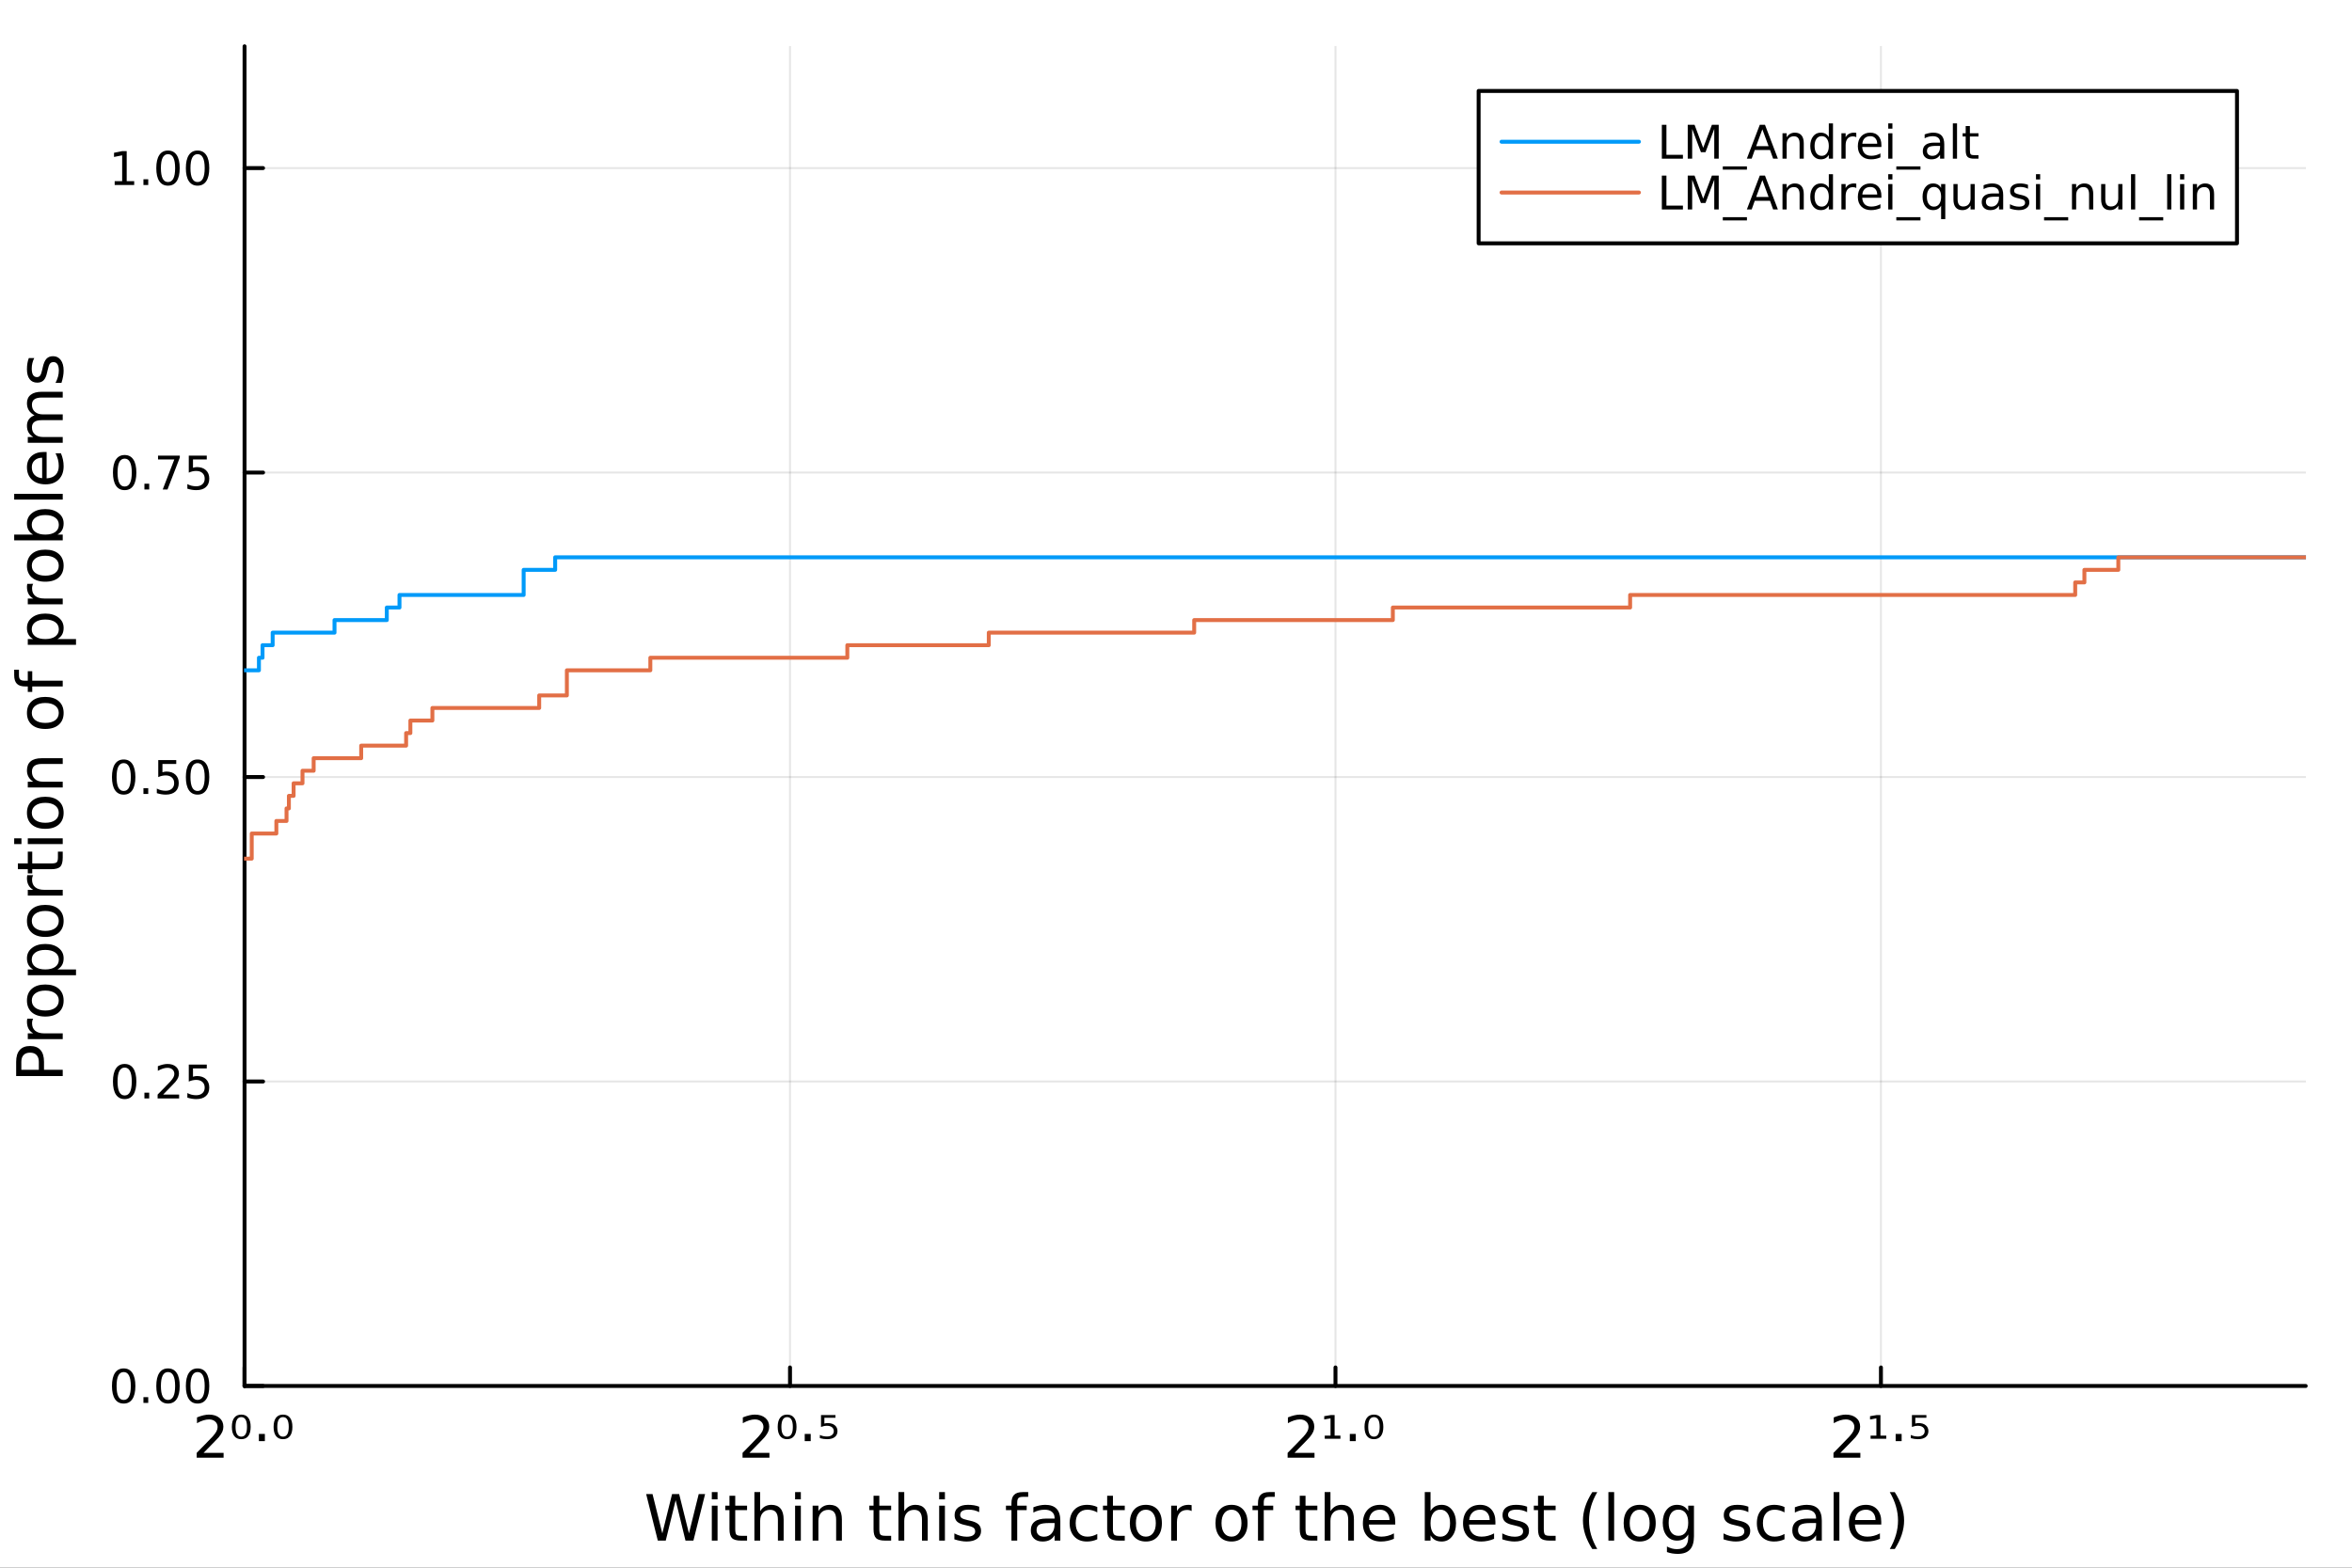 <?xml version="1.0" encoding="utf-8"?>
<svg xmlns="http://www.w3.org/2000/svg" xmlns:xlink="http://www.w3.org/1999/xlink" width="600" height="400" viewBox="0 0 2400 1600">
<rect x="0" y="0" width="2400" height="1600" fill="#333333" stroke="none"/>
<defs>
  <clipPath id="clip900">
    <rect x="0" y="0" width="2400" height="1600"/>
  </clipPath>
</defs>
<path clip-path="url(#clip900)" d="M0 1600 L2400 1600 L2400 0 L0 0  Z" fill="#ffffff" fill-rule="evenodd" fill-opacity="1"/>
<defs>
  <clipPath id="clip901">
    <rect x="480" y="0" width="1681" height="1600"/>
  </clipPath>
</defs>
<path clip-path="url(#clip900)" d="M249.542 1414.54 L2352.76 1414.54 L2352.76 47.244 L249.542 47.244  Z" fill="#ffffff" fill-rule="evenodd" fill-opacity="1"/>
<defs>
  <clipPath id="clip902">
    <rect x="249" y="47" width="2104" height="1368"/>
  </clipPath>
</defs>
<polyline clip-path="url(#clip902)" style="stroke:#000000; stroke-linecap:round; stroke-linejoin:round; stroke-width:2; stroke-opacity:0.1; fill:none" points="249.542,1414.54 249.542,47.244 "/>
<polyline clip-path="url(#clip902)" style="stroke:#000000; stroke-linecap:round; stroke-linejoin:round; stroke-width:2; stroke-opacity:0.1; fill:none" points="806.136,1414.54 806.136,47.244 "/>
<polyline clip-path="url(#clip902)" style="stroke:#000000; stroke-linecap:round; stroke-linejoin:round; stroke-width:2; stroke-opacity:0.1; fill:none" points="1362.73,1414.54 1362.73,47.244 "/>
<polyline clip-path="url(#clip902)" style="stroke:#000000; stroke-linecap:round; stroke-linejoin:round; stroke-width:2; stroke-opacity:0.1; fill:none" points="1919.32,1414.54 1919.32,47.244 "/>
<polyline clip-path="url(#clip900)" style="stroke:#000000; stroke-linecap:round; stroke-linejoin:round; stroke-width:4; stroke-opacity:1; fill:none" points="249.542,1414.54 2352.76,1414.54 "/>
<polyline clip-path="url(#clip900)" style="stroke:#000000; stroke-linecap:round; stroke-linejoin:round; stroke-width:4; stroke-opacity:1; fill:none" points="249.542,1414.54 249.542,1395.64 "/>
<polyline clip-path="url(#clip900)" style="stroke:#000000; stroke-linecap:round; stroke-linejoin:round; stroke-width:4; stroke-opacity:1; fill:none" points="806.136,1414.54 806.136,1395.64 "/>
<polyline clip-path="url(#clip900)" style="stroke:#000000; stroke-linecap:round; stroke-linejoin:round; stroke-width:4; stroke-opacity:1; fill:none" points="1362.73,1414.54 1362.73,1395.64 "/>
<polyline clip-path="url(#clip900)" style="stroke:#000000; stroke-linecap:round; stroke-linejoin:round; stroke-width:4; stroke-opacity:1; fill:none" points="1919.32,1414.54 1919.32,1395.64 "/>
<path clip-path="url(#clip900)" d="M207.745 1482.82 L228.145 1482.82 L228.145 1487.74 L200.714 1487.74 L200.714 1482.82 Q204.042 1479.38 209.771 1473.59 Q215.529 1467.77 217.005 1466.1 Q219.811 1462.94 220.911 1460.77 Q222.039 1458.57 222.039 1456.46 Q222.039 1453.02 219.609 1450.85 Q217.207 1448.68 213.33 1448.68 Q210.581 1448.68 207.514 1449.63 Q204.476 1450.59 201.004 1452.53 L201.004 1446.62 Q204.534 1445.21 207.601 1444.48 Q210.668 1443.76 213.214 1443.76 Q219.927 1443.76 223.92 1447.12 Q227.913 1450.47 227.913 1456.08 Q227.913 1458.75 226.9 1461.15 Q225.917 1463.52 223.283 1466.76 Q222.56 1467.6 218.683 1471.62 Q214.806 1475.62 207.745 1482.82 Z" fill="#000000" fill-rule="nonzero" fill-opacity="1" /><path clip-path="url(#clip900)" d="M250.569 1448.82 Q249.122 1446.33 246.2 1446.33 Q243.278 1446.33 241.831 1448.82 Q240.355 1451.31 240.355 1456.29 Q240.355 1461.29 241.831 1463.78 Q243.278 1466.27 246.2 1466.27 Q249.122 1466.27 250.569 1463.78 Q252.045 1461.29 252.045 1456.29 Q252.045 1451.31 250.569 1448.82 M246.2 1443.76 Q250.859 1443.76 253.318 1446.97 Q255.778 1450.18 255.778 1456.29 Q255.778 1462.42 253.318 1465.63 Q250.859 1468.85 246.2 1468.85 Q241.513 1468.85 239.053 1465.63 Q236.594 1462.42 236.594 1456.29 Q236.594 1450.18 239.053 1446.97 Q241.513 1443.76 246.2 1443.76 Z" fill="#000000" fill-rule="nonzero" fill-opacity="1" /><path clip-path="url(#clip900)" d="M264.169 1463.49 L270.274 1463.49 L270.274 1470.84 L264.169 1470.84 L264.169 1463.49 Z" fill="#000000" fill-rule="nonzero" fill-opacity="1" /><path clip-path="url(#clip900)" d="M293.162 1448.82 Q291.715 1446.33 288.792 1446.33 Q285.87 1446.33 284.423 1448.82 Q282.948 1451.31 282.948 1456.29 Q282.948 1461.29 284.423 1463.78 Q285.87 1466.27 288.792 1466.27 Q291.715 1466.27 293.162 1463.78 Q294.637 1461.29 294.637 1456.29 Q294.637 1451.31 293.162 1448.82 M288.792 1443.76 Q293.451 1443.76 295.91 1446.97 Q298.37 1450.18 298.37 1456.29 Q298.37 1462.42 295.91 1465.63 Q293.451 1468.85 288.792 1468.85 Q284.105 1468.85 281.645 1465.63 Q279.186 1462.42 279.186 1456.29 Q279.186 1450.18 281.645 1446.97 Q284.105 1443.76 288.792 1443.76 Z" fill="#000000" fill-rule="nonzero" fill-opacity="1" /><path clip-path="url(#clip900)" d="M764.73 1482.82 L785.129 1482.82 L785.129 1487.74 L757.699 1487.74 L757.699 1482.82 Q761.026 1479.38 766.756 1473.59 Q772.514 1467.77 773.989 1466.1 Q776.796 1462.94 777.896 1460.77 Q779.024 1458.57 779.024 1456.46 Q779.024 1453.02 776.594 1450.85 Q774.192 1448.68 770.315 1448.68 Q767.566 1448.68 764.499 1449.63 Q761.461 1450.59 757.988 1452.53 L757.988 1446.62 Q761.518 1445.21 764.586 1444.48 Q767.653 1443.76 770.199 1443.76 Q776.912 1443.76 780.905 1447.12 Q784.898 1450.47 784.898 1456.08 Q784.898 1458.75 783.885 1461.15 Q782.901 1463.52 780.268 1466.76 Q779.545 1467.6 775.668 1471.62 Q771.79 1475.62 764.73 1482.82 Z" fill="#000000" fill-rule="nonzero" fill-opacity="1" /><path clip-path="url(#clip900)" d="M807.554 1448.82 Q806.107 1446.33 803.185 1446.33 Q800.262 1446.33 798.816 1448.82 Q797.34 1451.31 797.34 1456.29 Q797.34 1461.29 798.816 1463.78 Q800.262 1466.27 803.185 1466.27 Q806.107 1466.27 807.554 1463.78 Q809.03 1461.29 809.03 1456.29 Q809.03 1451.31 807.554 1448.82 M803.185 1443.76 Q807.843 1443.76 810.303 1446.97 Q812.762 1450.18 812.762 1456.29 Q812.762 1462.42 810.303 1465.63 Q807.843 1468.85 803.185 1468.85 Q798.497 1468.85 796.038 1465.63 Q793.578 1462.42 793.578 1456.29 Q793.578 1450.18 796.038 1446.97 Q798.497 1443.76 803.185 1443.76 Z" fill="#000000" fill-rule="nonzero" fill-opacity="1" /><path clip-path="url(#clip900)" d="M821.153 1463.49 L827.259 1463.49 L827.259 1470.84 L821.153 1470.84 L821.153 1463.49 Z" fill="#000000" fill-rule="nonzero" fill-opacity="1" /><path clip-path="url(#clip900)" d="M837.762 1444.25 L852.519 1444.25 L852.519 1447 L841.205 1447 L841.205 1452.9 Q842.016 1452.64 842.855 1452.53 Q843.665 1452.41 844.475 1452.41 Q849.134 1452.41 851.854 1454.64 Q854.573 1456.84 854.573 1460.63 Q854.573 1464.53 851.767 1466.7 Q848.989 1468.85 843.896 1468.85 Q842.16 1468.85 840.337 1468.58 Q838.515 1468.32 836.605 1467.8 L836.605 1464.53 Q838.254 1465.32 840.048 1465.72 Q841.842 1466.1 843.839 1466.1 Q847.05 1466.1 848.931 1464.62 Q850.812 1463.15 850.812 1460.63 Q850.812 1458.11 848.931 1456.63 Q847.05 1455.16 843.839 1455.16 Q842.334 1455.16 840.829 1455.45 Q839.325 1455.74 837.762 1456.35 L837.762 1444.25 Z" fill="#000000" fill-rule="nonzero" fill-opacity="1" /><path clip-path="url(#clip900)" d="M1320.93 1482.82 L1341.33 1482.82 L1341.33 1487.74 L1313.9 1487.74 L1313.9 1482.82 Q1317.23 1479.38 1322.96 1473.59 Q1328.72 1467.77 1330.19 1466.1 Q1333 1462.94 1334.1 1460.77 Q1335.23 1458.57 1335.23 1456.46 Q1335.23 1453.02 1332.8 1450.85 Q1330.4 1448.68 1326.52 1448.68 Q1323.77 1448.68 1320.7 1449.63 Q1317.66 1450.59 1314.19 1452.53 L1314.19 1446.62 Q1317.72 1445.21 1320.79 1444.48 Q1323.86 1443.76 1326.4 1443.76 Q1333.12 1443.76 1337.11 1447.12 Q1341.1 1450.47 1341.1 1456.08 Q1341.1 1458.75 1340.09 1461.15 Q1339.1 1463.52 1336.47 1466.76 Q1335.75 1467.6 1331.87 1471.62 Q1327.99 1475.62 1320.93 1482.82 Z" fill="#000000" fill-rule="nonzero" fill-opacity="1" /><path clip-path="url(#clip900)" d="M1351.78 1465.23 L1357.68 1465.23 L1357.68 1447.55 L1351.23 1448.74 L1351.23 1445.38 L1357.88 1444.25 L1361.85 1444.25 L1361.85 1465.23 L1367.78 1465.23 L1367.78 1468.41 L1351.78 1468.41 L1351.78 1465.23 Z" fill="#000000" fill-rule="nonzero" fill-opacity="1" /><path clip-path="url(#clip900)" d="M1377.36 1463.49 L1383.46 1463.49 L1383.46 1470.84 L1377.36 1470.84 L1377.36 1463.49 Z" fill="#000000" fill-rule="nonzero" fill-opacity="1" /><path clip-path="url(#clip900)" d="M1406.35 1448.82 Q1404.9 1446.33 1401.98 1446.33 Q1399.06 1446.33 1397.61 1448.82 Q1396.14 1451.31 1396.14 1456.29 Q1396.14 1461.29 1397.61 1463.78 Q1399.06 1466.27 1401.98 1466.27 Q1404.9 1466.27 1406.35 1463.78 Q1407.83 1461.29 1407.83 1456.29 Q1407.83 1451.31 1406.35 1448.82 M1401.98 1443.76 Q1406.64 1443.76 1409.1 1446.97 Q1411.56 1450.18 1411.56 1456.29 Q1411.56 1462.42 1409.1 1465.63 Q1406.64 1468.85 1401.98 1468.85 Q1397.29 1468.85 1394.83 1465.63 Q1392.37 1462.42 1392.37 1456.29 Q1392.37 1450.18 1394.83 1446.97 Q1397.29 1443.76 1401.98 1443.76 Z" fill="#000000" fill-rule="nonzero" fill-opacity="1" /><path clip-path="url(#clip900)" d="M1877.92 1482.82 L1898.32 1482.82 L1898.32 1487.74 L1870.89 1487.74 L1870.89 1482.82 Q1874.21 1479.38 1879.94 1473.59 Q1885.7 1467.77 1887.18 1466.1 Q1889.98 1462.94 1891.08 1460.77 Q1892.21 1458.57 1892.21 1456.46 Q1892.21 1453.02 1889.78 1450.85 Q1887.38 1448.68 1883.5 1448.68 Q1880.75 1448.68 1877.69 1449.63 Q1874.65 1450.59 1871.18 1452.53 L1871.18 1446.62 Q1874.71 1445.21 1877.77 1444.48 Q1880.84 1443.76 1883.39 1443.76 Q1890.1 1443.76 1894.09 1447.12 Q1898.09 1450.47 1898.09 1456.08 Q1898.09 1458.75 1897.07 1461.15 Q1896.09 1463.52 1893.46 1466.76 Q1892.73 1467.6 1888.86 1471.62 Q1884.98 1475.62 1877.92 1482.82 Z" fill="#000000" fill-rule="nonzero" fill-opacity="1" /><path clip-path="url(#clip900)" d="M1908.76 1465.23 L1914.67 1465.23 L1914.67 1447.55 L1908.21 1448.74 L1908.21 1445.38 L1914.87 1444.25 L1918.83 1444.25 L1918.83 1465.23 L1924.76 1465.23 L1924.76 1468.41 L1908.76 1468.41 L1908.76 1465.23 Z" fill="#000000" fill-rule="nonzero" fill-opacity="1" /><path clip-path="url(#clip900)" d="M1934.34 1463.49 L1940.45 1463.49 L1940.45 1470.84 L1934.34 1470.84 L1934.34 1463.49 Z" fill="#000000" fill-rule="nonzero" fill-opacity="1" /><path clip-path="url(#clip900)" d="M1950.95 1444.25 L1965.71 1444.25 L1965.71 1447 L1954.39 1447 L1954.39 1452.9 Q1955.2 1452.64 1956.04 1452.53 Q1956.85 1452.41 1957.66 1452.41 Q1962.32 1452.41 1965.04 1454.64 Q1967.76 1456.84 1967.76 1460.63 Q1967.76 1464.53 1964.96 1466.7 Q1962.18 1468.85 1957.08 1468.85 Q1955.35 1468.85 1953.53 1468.58 Q1951.7 1468.32 1949.79 1467.8 L1949.79 1464.53 Q1951.44 1465.32 1953.24 1465.72 Q1955.03 1466.1 1957.03 1466.1 Q1960.24 1466.1 1962.12 1464.62 Q1964 1463.15 1964 1460.63 Q1964 1458.11 1962.12 1456.63 Q1960.24 1455.16 1957.03 1455.16 Q1955.52 1455.16 1954.02 1455.45 Q1952.51 1455.74 1950.95 1456.35 L1950.95 1444.25 Z" fill="#000000" fill-rule="nonzero" fill-opacity="1" /><path clip-path="url(#clip900)" d="M659.343 1524.84 L665.836 1524.84 L675.83 1565.01 L685.792 1524.84 L693.017 1524.84 L703.011 1565.01 L712.974 1524.84 L719.498 1524.84 L707.563 1572.36 L699.478 1572.36 L689.452 1531.11 L679.331 1572.36 L671.246 1572.36 L659.343 1524.84 Z" fill="#000000" fill-rule="nonzero" fill-opacity="1" /><path clip-path="url(#clip900)" d="M726.342 1536.72 L732.198 1536.72 L732.198 1572.36 L726.342 1572.36 L726.342 1536.72 M726.342 1522.84 L732.198 1522.84 L732.198 1530.25 L726.342 1530.25 L726.342 1522.84 Z" fill="#000000" fill-rule="nonzero" fill-opacity="1" /><path clip-path="url(#clip900)" d="M750.245 1526.59 L750.245 1536.72 L762.308 1536.72 L762.308 1541.27 L750.245 1541.27 L750.245 1560.62 Q750.245 1564.98 751.422 1566.22 Q752.632 1567.46 756.292 1567.46 L762.308 1567.46 L762.308 1572.36 L756.292 1572.36 Q749.513 1572.36 746.935 1569.85 Q744.357 1567.3 744.357 1560.62 L744.357 1541.27 L740.06 1541.27 L740.06 1536.72 L744.357 1536.72 L744.357 1526.59 L750.245 1526.59 Z" fill="#000000" fill-rule="nonzero" fill-opacity="1" /><path clip-path="url(#clip900)" d="M799.643 1550.85 L799.643 1572.36 L793.786 1572.36 L793.786 1551.04 Q793.786 1545.98 791.813 1543.46 Q789.839 1540.95 785.893 1540.95 Q781.15 1540.95 778.413 1543.97 Q775.676 1547 775.676 1552.22 L775.676 1572.36 L769.788 1572.36 L769.788 1522.84 L775.676 1522.84 L775.676 1542.25 Q777.776 1539.04 780.609 1537.45 Q783.474 1535.86 787.198 1535.86 Q793.341 1535.86 796.492 1539.68 Q799.643 1543.46 799.643 1550.85 Z" fill="#000000" fill-rule="nonzero" fill-opacity="1" /><path clip-path="url(#clip900)" d="M811.324 1536.72 L817.18 1536.72 L817.18 1572.36 L811.324 1572.36 L811.324 1536.72 M811.324 1522.84 L817.18 1522.84 L817.18 1530.25 L811.324 1530.25 L811.324 1522.84 Z" fill="#000000" fill-rule="nonzero" fill-opacity="1" /><path clip-path="url(#clip900)" d="M859.067 1550.85 L859.067 1572.36 L853.21 1572.36 L853.21 1551.04 Q853.21 1545.98 851.237 1543.46 Q849.263 1540.95 845.317 1540.95 Q840.574 1540.95 837.837 1543.97 Q835.1 1547 835.1 1552.22 L835.1 1572.36 L829.211 1572.36 L829.211 1536.72 L835.1 1536.72 L835.1 1542.25 Q837.2 1539.04 840.033 1537.45 Q842.898 1535.86 846.622 1535.86 Q852.765 1535.86 855.916 1539.68 Q859.067 1543.46 859.067 1550.85 Z" fill="#000000" fill-rule="nonzero" fill-opacity="1" /><path clip-path="url(#clip900)" d="M897.261 1526.59 L897.261 1536.72 L909.324 1536.72 L909.324 1541.27 L897.261 1541.27 L897.261 1560.62 Q897.261 1564.98 898.438 1566.22 Q899.648 1567.46 903.308 1567.46 L909.324 1567.46 L909.324 1572.36 L903.308 1572.36 Q896.529 1572.36 893.951 1569.85 Q891.373 1567.3 891.373 1560.62 L891.373 1541.27 L887.076 1541.27 L887.076 1536.72 L891.373 1536.72 L891.373 1526.59 L897.261 1526.59 Z" fill="#000000" fill-rule="nonzero" fill-opacity="1" /><path clip-path="url(#clip900)" d="M946.659 1550.85 L946.659 1572.36 L940.802 1572.36 L940.802 1551.04 Q940.802 1545.98 938.829 1543.46 Q936.855 1540.95 932.909 1540.95 Q928.166 1540.95 925.429 1543.97 Q922.692 1547 922.692 1552.22 L922.692 1572.36 L916.804 1572.36 L916.804 1522.84 L922.692 1522.84 L922.692 1542.25 Q924.792 1539.04 927.625 1537.45 Q930.49 1535.86 934.214 1535.86 Q940.357 1535.86 943.508 1539.68 Q946.659 1543.46 946.659 1550.85 Z" fill="#000000" fill-rule="nonzero" fill-opacity="1" /><path clip-path="url(#clip900)" d="M958.34 1536.72 L964.196 1536.72 L964.196 1572.36 L958.34 1572.36 L958.34 1536.72 M958.34 1522.84 L964.196 1522.84 L964.196 1530.25 L958.34 1530.25 L958.34 1522.84 Z" fill="#000000" fill-rule="nonzero" fill-opacity="1" /><path clip-path="url(#clip900)" d="M999.176 1537.77 L999.176 1543.3 Q996.693 1542.03 994.02 1541.39 Q991.346 1540.76 988.481 1540.76 Q984.121 1540.76 981.925 1542.09 Q979.76 1543.43 979.76 1546.11 Q979.76 1548.14 981.32 1549.32 Q982.88 1550.47 987.59 1551.52 L989.595 1551.96 Q995.834 1553.3 998.444 1555.75 Q1001.09 1558.17 1001.09 1562.53 Q1001.09 1567.49 997.139 1570.39 Q993.224 1573.29 986.349 1573.29 Q983.484 1573.29 980.365 1572.71 Q977.278 1572.17 973.84 1571.06 L973.84 1565.01 Q977.087 1566.7 980.238 1567.56 Q983.389 1568.39 986.476 1568.39 Q990.614 1568.39 992.842 1566.98 Q995.07 1565.55 995.07 1562.97 Q995.07 1560.59 993.447 1559.31 Q991.855 1558.04 986.413 1556.86 L984.375 1556.39 Q978.933 1555.24 976.514 1552.88 Q974.095 1550.5 974.095 1546.36 Q974.095 1541.33 977.66 1538.59 Q981.224 1535.86 987.781 1535.86 Q991.028 1535.86 993.892 1536.33 Q996.757 1536.81 999.176 1537.77 Z" fill="#000000" fill-rule="nonzero" fill-opacity="1" /><path clip-path="url(#clip900)" d="M1049.18 1522.84 L1049.18 1527.71 L1043.58 1527.71 Q1040.43 1527.71 1039.18 1528.98 Q1037.97 1530.25 1037.97 1533.56 L1037.97 1536.72 L1047.62 1536.72 L1047.62 1541.27 L1037.97 1541.27 L1037.97 1572.36 L1032.09 1572.36 L1032.09 1541.27 L1026.48 1541.27 L1026.48 1536.72 L1032.09 1536.72 L1032.09 1534.23 Q1032.09 1528.28 1034.86 1525.58 Q1037.62 1522.84 1043.64 1522.84 L1049.18 1522.84 Z" fill="#000000" fill-rule="nonzero" fill-opacity="1" /><path clip-path="url(#clip900)" d="M1070.28 1554.44 Q1063.18 1554.44 1060.45 1556.07 Q1057.71 1557.69 1057.71 1561.61 Q1057.71 1564.72 1059.75 1566.57 Q1061.81 1568.39 1065.35 1568.39 Q1070.22 1568.39 1073.15 1564.95 Q1076.11 1561.48 1076.11 1555.75 L1076.11 1554.44 L1070.28 1554.44 M1081.96 1552.03 L1081.96 1572.36 L1076.11 1572.36 L1076.11 1566.95 Q1074.1 1570.2 1071.11 1571.76 Q1068.12 1573.29 1063.79 1573.29 Q1058.31 1573.29 1055.07 1570.23 Q1051.85 1567.14 1051.85 1561.99 Q1051.85 1555.97 1055.86 1552.92 Q1059.9 1549.86 1067.89 1549.86 L1076.11 1549.86 L1076.11 1549.29 Q1076.11 1545.25 1073.43 1543.05 Q1070.79 1540.82 1065.98 1540.82 Q1062.93 1540.82 1060.03 1541.55 Q1057.14 1542.29 1054.46 1543.75 L1054.46 1538.34 Q1057.68 1537.1 1060.7 1536.49 Q1063.72 1535.86 1066.59 1535.86 Q1074.32 1535.86 1078.14 1539.87 Q1081.96 1543.88 1081.96 1552.03 Z" fill="#000000" fill-rule="nonzero" fill-opacity="1" /><path clip-path="url(#clip900)" d="M1119.68 1538.08 L1119.68 1543.56 Q1117.2 1542.19 1114.68 1541.52 Q1112.2 1540.82 1109.65 1540.82 Q1103.96 1540.82 1100.8 1544.45 Q1097.65 1548.05 1097.65 1554.57 Q1097.65 1561.1 1100.8 1564.72 Q1103.96 1568.32 1109.65 1568.32 Q1112.2 1568.32 1114.68 1567.65 Q1117.2 1566.95 1119.68 1565.58 L1119.68 1571 Q1117.23 1572.14 1114.59 1572.71 Q1111.98 1573.29 1109.02 1573.29 Q1100.96 1573.29 1096.22 1568.23 Q1091.48 1563.17 1091.48 1554.57 Q1091.48 1545.85 1096.25 1540.85 Q1101.06 1535.86 1109.4 1535.86 Q1112.1 1535.86 1114.68 1536.43 Q1117.26 1536.97 1119.68 1538.08 Z" fill="#000000" fill-rule="nonzero" fill-opacity="1" /><path clip-path="url(#clip900)" d="M1135.66 1526.59 L1135.66 1536.72 L1147.72 1536.72 L1147.72 1541.27 L1135.66 1541.27 L1135.66 1560.62 Q1135.66 1564.98 1136.83 1566.22 Q1138.04 1567.46 1141.7 1567.46 L1147.72 1567.46 L1147.72 1572.36 L1141.7 1572.36 Q1134.92 1572.36 1132.35 1569.85 Q1129.77 1567.3 1129.77 1560.62 L1129.77 1541.27 L1125.47 1541.27 L1125.47 1536.72 L1129.77 1536.72 L1129.77 1526.59 L1135.66 1526.59 Z" fill="#000000" fill-rule="nonzero" fill-opacity="1" /><path clip-path="url(#clip900)" d="M1169.24 1540.82 Q1164.52 1540.82 1161.79 1544.51 Q1159.05 1548.17 1159.05 1554.57 Q1159.05 1560.97 1161.76 1564.66 Q1164.49 1568.32 1169.24 1568.32 Q1173.91 1568.32 1176.65 1564.63 Q1179.39 1560.94 1179.39 1554.57 Q1179.39 1548.24 1176.65 1544.55 Q1173.91 1540.82 1169.24 1540.82 M1169.24 1535.86 Q1176.87 1535.86 1181.23 1540.82 Q1185.6 1545.79 1185.6 1554.57 Q1185.6 1563.32 1181.23 1568.32 Q1176.87 1573.29 1169.24 1573.29 Q1161.56 1573.29 1157.2 1568.32 Q1152.88 1563.32 1152.88 1554.57 Q1152.88 1545.79 1157.2 1540.82 Q1161.56 1535.86 1169.24 1535.86 Z" fill="#000000" fill-rule="nonzero" fill-opacity="1" /><path clip-path="url(#clip900)" d="M1215.96 1542.19 Q1214.97 1541.62 1213.8 1541.36 Q1212.65 1541.08 1211.25 1541.08 Q1206.28 1541.08 1203.61 1544.32 Q1200.97 1547.54 1200.97 1553.59 L1200.97 1572.36 L1195.08 1572.36 L1195.08 1536.72 L1200.97 1536.72 L1200.97 1542.25 Q1202.81 1539.01 1205.77 1537.45 Q1208.73 1535.86 1212.97 1535.86 Q1213.57 1535.86 1214.3 1535.95 Q1215.04 1536.02 1215.93 1536.17 L1215.96 1542.19 Z" fill="#000000" fill-rule="nonzero" fill-opacity="1" /><path clip-path="url(#clip900)" d="M1256.64 1540.82 Q1251.93 1540.82 1249.19 1544.51 Q1246.45 1548.17 1246.45 1554.57 Q1246.45 1560.97 1249.16 1564.66 Q1251.89 1568.32 1256.64 1568.32 Q1261.32 1568.32 1264.05 1564.63 Q1266.79 1560.94 1266.79 1554.57 Q1266.79 1548.24 1264.05 1544.55 Q1261.32 1540.82 1256.64 1540.82 M1256.64 1535.86 Q1264.28 1535.86 1268.64 1540.82 Q1273 1545.79 1273 1554.57 Q1273 1563.32 1268.64 1568.32 Q1264.28 1573.29 1256.64 1573.29 Q1248.97 1573.29 1244.61 1568.32 Q1240.28 1563.32 1240.28 1554.57 Q1240.28 1545.79 1244.61 1540.82 Q1248.97 1535.86 1256.64 1535.86 Z" fill="#000000" fill-rule="nonzero" fill-opacity="1" /><path clip-path="url(#clip900)" d="M1300.75 1522.84 L1300.75 1527.71 L1295.15 1527.71 Q1292 1527.71 1290.76 1528.98 Q1289.55 1530.25 1289.55 1533.56 L1289.55 1536.72 L1299.19 1536.72 L1299.19 1541.27 L1289.55 1541.27 L1289.55 1572.36 L1283.66 1572.36 L1283.66 1541.27 L1278.06 1541.27 L1278.06 1536.72 L1283.66 1536.72 L1283.66 1534.23 Q1283.66 1528.28 1286.43 1525.58 Q1289.2 1522.84 1295.21 1522.84 L1300.75 1522.84 Z" fill="#000000" fill-rule="nonzero" fill-opacity="1" /><path clip-path="url(#clip900)" d="M1332.17 1526.59 L1332.17 1536.72 L1344.23 1536.72 L1344.23 1541.27 L1332.17 1541.27 L1332.17 1560.62 Q1332.17 1564.98 1333.34 1566.22 Q1334.55 1567.46 1338.21 1567.46 L1344.23 1567.46 L1344.23 1572.36 L1338.21 1572.36 Q1331.43 1572.36 1328.86 1569.85 Q1326.28 1567.3 1326.28 1560.62 L1326.28 1541.27 L1321.98 1541.27 L1321.98 1536.72 L1326.28 1536.72 L1326.28 1526.59 L1332.17 1526.59 Z" fill="#000000" fill-rule="nonzero" fill-opacity="1" /><path clip-path="url(#clip900)" d="M1381.56 1550.85 L1381.56 1572.36 L1375.71 1572.36 L1375.71 1551.04 Q1375.71 1545.98 1373.73 1543.46 Q1371.76 1540.95 1367.81 1540.95 Q1363.07 1540.95 1360.33 1543.97 Q1357.6 1547 1357.6 1552.22 L1357.6 1572.36 L1351.71 1572.36 L1351.71 1522.84 L1357.6 1522.84 L1357.6 1542.25 Q1359.7 1539.04 1362.53 1537.45 Q1365.39 1535.86 1369.12 1535.86 Q1375.26 1535.86 1378.41 1539.68 Q1381.56 1543.46 1381.56 1550.85 Z" fill="#000000" fill-rule="nonzero" fill-opacity="1" /><path clip-path="url(#clip900)" d="M1423.74 1553.08 L1423.74 1555.94 L1396.81 1555.94 Q1397.19 1561.99 1400.44 1565.17 Q1403.72 1568.32 1409.54 1568.32 Q1412.91 1568.32 1416.07 1567.49 Q1419.25 1566.67 1422.37 1565.01 L1422.37 1570.55 Q1419.22 1571.89 1415.91 1572.59 Q1412.6 1573.29 1409.19 1573.29 Q1400.66 1573.29 1395.66 1568.32 Q1390.7 1563.36 1390.7 1554.89 Q1390.7 1546.14 1395.41 1541.01 Q1400.15 1535.86 1408.17 1535.86 Q1415.37 1535.86 1419.54 1540.5 Q1423.74 1545.12 1423.74 1553.08 M1417.88 1551.36 Q1417.82 1546.55 1415.17 1543.69 Q1412.56 1540.82 1408.24 1540.82 Q1403.33 1540.82 1400.37 1543.59 Q1397.45 1546.36 1397 1551.39 L1417.88 1551.36 Z" fill="#000000" fill-rule="nonzero" fill-opacity="1" /><path clip-path="url(#clip900)" d="M1479.66 1554.57 Q1479.66 1548.11 1476.99 1544.45 Q1474.34 1540.76 1469.7 1540.76 Q1465.05 1540.76 1462.38 1544.45 Q1459.73 1548.11 1459.73 1554.57 Q1459.73 1561.03 1462.38 1564.72 Q1465.05 1568.39 1469.7 1568.39 Q1474.34 1568.39 1476.99 1564.72 Q1479.66 1561.03 1479.66 1554.57 M1459.73 1542.13 Q1461.58 1538.94 1464.38 1537.42 Q1467.21 1535.86 1471.13 1535.86 Q1477.62 1535.86 1481.66 1541.01 Q1485.74 1546.17 1485.74 1554.57 Q1485.74 1562.97 1481.66 1568.13 Q1477.62 1573.29 1471.13 1573.29 Q1467.21 1573.29 1464.38 1571.76 Q1461.58 1570.2 1459.73 1567.02 L1459.73 1572.36 L1453.85 1572.36 L1453.85 1522.84 L1459.73 1522.84 L1459.73 1542.13 Z" fill="#000000" fill-rule="nonzero" fill-opacity="1" /><path clip-path="url(#clip900)" d="M1525.94 1553.08 L1525.94 1555.94 L1499.01 1555.94 Q1499.39 1561.99 1502.64 1565.17 Q1505.92 1568.32 1511.74 1568.32 Q1515.12 1568.32 1518.27 1567.49 Q1521.45 1566.67 1524.57 1565.01 L1524.57 1570.55 Q1521.42 1571.89 1518.11 1572.59 Q1514.8 1573.29 1511.39 1573.29 Q1502.86 1573.29 1497.87 1568.32 Q1492.9 1563.36 1492.9 1554.89 Q1492.9 1546.14 1497.61 1541.01 Q1502.35 1535.86 1510.37 1535.86 Q1517.57 1535.86 1521.74 1540.5 Q1525.94 1545.12 1525.94 1553.08 M1520.08 1551.36 Q1520.02 1546.55 1517.38 1543.69 Q1514.77 1540.82 1510.44 1540.82 Q1505.54 1540.82 1502.58 1543.59 Q1499.65 1546.36 1499.2 1551.39 L1520.08 1551.36 Z" fill="#000000" fill-rule="nonzero" fill-opacity="1" /><path clip-path="url(#clip900)" d="M1558.28 1537.77 L1558.28 1543.3 Q1555.79 1542.03 1553.12 1541.39 Q1550.45 1540.76 1547.58 1540.76 Q1543.22 1540.76 1541.02 1542.09 Q1538.86 1543.43 1538.86 1546.11 Q1538.86 1548.14 1540.42 1549.32 Q1541.98 1550.47 1546.69 1551.52 L1548.7 1551.96 Q1554.93 1553.3 1557.54 1555.75 Q1560.19 1558.17 1560.19 1562.53 Q1560.19 1567.49 1556.24 1570.39 Q1552.32 1573.29 1545.45 1573.29 Q1542.58 1573.29 1539.47 1572.71 Q1536.38 1572.17 1532.94 1571.06 L1532.94 1565.01 Q1536.19 1566.7 1539.34 1567.56 Q1542.49 1568.39 1545.58 1568.39 Q1549.71 1568.39 1551.94 1566.98 Q1554.17 1565.55 1554.17 1562.97 Q1554.17 1560.59 1552.55 1559.31 Q1550.96 1558.04 1545.51 1556.86 L1543.48 1556.39 Q1538.03 1555.24 1535.61 1552.88 Q1533.19 1550.5 1533.19 1546.36 Q1533.19 1541.33 1536.76 1538.59 Q1540.32 1535.86 1546.88 1535.86 Q1550.13 1535.86 1552.99 1536.33 Q1555.86 1536.81 1558.28 1537.77 Z" fill="#000000" fill-rule="nonzero" fill-opacity="1" /><path clip-path="url(#clip900)" d="M1575.3 1526.59 L1575.3 1536.72 L1587.37 1536.72 L1587.37 1541.27 L1575.3 1541.27 L1575.3 1560.62 Q1575.3 1564.98 1576.48 1566.22 Q1577.69 1567.46 1581.35 1567.46 L1587.37 1567.46 L1587.37 1572.36 L1581.35 1572.36 Q1574.57 1572.36 1571.99 1569.85 Q1569.42 1567.3 1569.42 1560.62 L1569.42 1541.27 L1565.12 1541.27 L1565.12 1536.72 L1569.42 1536.72 L1569.42 1526.59 L1575.3 1526.59 Z" fill="#000000" fill-rule="nonzero" fill-opacity="1" /><path clip-path="url(#clip900)" d="M1629.86 1522.9 Q1625.59 1530.22 1623.52 1537.38 Q1621.46 1544.55 1621.46 1551.9 Q1621.46 1559.25 1623.52 1566.48 Q1625.62 1573.67 1629.86 1580.96 L1624.77 1580.96 Q1619.99 1573.48 1617.6 1566.25 Q1615.25 1559.03 1615.25 1551.9 Q1615.25 1544.8 1617.6 1537.61 Q1619.96 1530.41 1624.77 1522.9 L1629.86 1522.9 Z" fill="#000000" fill-rule="nonzero" fill-opacity="1" /><path clip-path="url(#clip900)" d="M1641.22 1522.84 L1647.08 1522.84 L1647.08 1572.36 L1641.22 1572.36 L1641.22 1522.84 Z" fill="#000000" fill-rule="nonzero" fill-opacity="1" /><path clip-path="url(#clip900)" d="M1673.14 1540.82 Q1668.43 1540.82 1665.7 1544.51 Q1662.96 1548.17 1662.96 1554.57 Q1662.96 1560.97 1665.67 1564.66 Q1668.4 1568.32 1673.14 1568.32 Q1677.82 1568.32 1680.56 1564.63 Q1683.3 1560.94 1683.3 1554.57 Q1683.3 1548.24 1680.56 1544.55 Q1677.82 1540.82 1673.14 1540.82 M1673.14 1535.86 Q1680.78 1535.86 1685.14 1540.82 Q1689.5 1545.79 1689.5 1554.57 Q1689.5 1563.32 1685.14 1568.32 Q1680.78 1573.29 1673.14 1573.29 Q1665.47 1573.29 1661.11 1568.32 Q1656.79 1563.32 1656.79 1554.57 Q1656.79 1545.79 1661.11 1540.82 Q1665.47 1535.86 1673.14 1535.86 Z" fill="#000000" fill-rule="nonzero" fill-opacity="1" /><path clip-path="url(#clip900)" d="M1722.67 1554.13 Q1722.67 1547.76 1720.03 1544.26 Q1717.42 1540.76 1712.68 1540.76 Q1707.97 1540.76 1705.32 1544.26 Q1702.71 1547.76 1702.71 1554.13 Q1702.71 1560.46 1705.32 1563.96 Q1707.97 1567.46 1712.68 1567.46 Q1717.42 1567.46 1720.03 1563.96 Q1722.67 1560.46 1722.67 1554.13 M1728.53 1567.94 Q1728.53 1577.04 1724.48 1581.47 Q1720.44 1585.92 1712.1 1585.92 Q1709.02 1585.92 1706.28 1585.45 Q1703.54 1585 1700.96 1584.04 L1700.96 1578.35 Q1703.54 1579.75 1706.06 1580.42 Q1708.57 1581.08 1711.18 1581.08 Q1716.94 1581.08 1719.81 1578.06 Q1722.67 1575.07 1722.67 1568.99 L1722.67 1566.09 Q1720.86 1569.24 1718.02 1570.8 Q1715.19 1572.36 1711.24 1572.36 Q1704.69 1572.36 1700.68 1567.37 Q1696.67 1562.37 1696.67 1554.13 Q1696.67 1545.85 1700.68 1540.85 Q1704.69 1535.86 1711.24 1535.86 Q1715.19 1535.86 1718.02 1537.42 Q1720.86 1538.98 1722.67 1542.13 L1722.67 1536.72 L1728.53 1536.72 L1728.53 1567.94 Z" fill="#000000" fill-rule="nonzero" fill-opacity="1" /><path clip-path="url(#clip900)" d="M1784.04 1537.77 L1784.04 1543.3 Q1781.55 1542.03 1778.88 1541.39 Q1776.21 1540.76 1773.34 1540.76 Q1768.98 1540.76 1766.78 1542.09 Q1764.62 1543.43 1764.62 1546.11 Q1764.62 1548.14 1766.18 1549.32 Q1767.74 1550.47 1772.45 1551.52 L1774.46 1551.96 Q1780.69 1553.3 1783.3 1555.75 Q1785.95 1558.17 1785.95 1562.53 Q1785.95 1567.49 1782 1570.39 Q1778.08 1573.29 1771.21 1573.29 Q1768.34 1573.29 1765.22 1572.71 Q1762.14 1572.17 1758.7 1571.06 L1758.7 1565.01 Q1761.95 1566.7 1765.1 1567.56 Q1768.25 1568.39 1771.34 1568.39 Q1775.47 1568.39 1777.7 1566.98 Q1779.93 1565.55 1779.93 1562.97 Q1779.93 1560.59 1778.31 1559.31 Q1776.71 1558.04 1771.27 1556.86 L1769.24 1556.39 Q1763.79 1555.24 1761.37 1552.88 Q1758.95 1550.5 1758.95 1546.36 Q1758.95 1541.33 1762.52 1538.59 Q1766.08 1535.86 1772.64 1535.86 Q1775.89 1535.86 1778.75 1536.33 Q1781.62 1536.81 1784.04 1537.77 Z" fill="#000000" fill-rule="nonzero" fill-opacity="1" /><path clip-path="url(#clip900)" d="M1820.92 1538.08 L1820.92 1543.56 Q1818.44 1542.19 1815.93 1541.52 Q1813.45 1540.82 1810.9 1540.82 Q1805.2 1540.82 1802.05 1544.45 Q1798.9 1548.05 1798.9 1554.57 Q1798.9 1561.1 1802.05 1564.72 Q1805.2 1568.32 1810.9 1568.32 Q1813.45 1568.32 1815.93 1567.65 Q1818.44 1566.95 1820.92 1565.58 L1820.92 1571 Q1818.47 1572.14 1815.83 1572.71 Q1813.22 1573.29 1810.26 1573.29 Q1802.21 1573.29 1797.47 1568.23 Q1792.72 1563.17 1792.72 1554.57 Q1792.72 1545.85 1797.5 1540.85 Q1802.31 1535.86 1810.64 1535.86 Q1813.35 1535.86 1815.93 1536.43 Q1818.51 1536.97 1820.92 1538.08 Z" fill="#000000" fill-rule="nonzero" fill-opacity="1" /><path clip-path="url(#clip900)" d="M1847.31 1554.44 Q1840.21 1554.44 1837.48 1556.07 Q1834.74 1557.69 1834.74 1561.61 Q1834.74 1564.72 1836.78 1566.57 Q1838.84 1568.39 1842.38 1568.39 Q1847.25 1568.39 1850.18 1564.95 Q1853.14 1561.48 1853.14 1555.75 L1853.14 1554.44 L1847.31 1554.44 M1858.99 1552.03 L1858.99 1572.36 L1853.14 1572.36 L1853.14 1566.95 Q1851.13 1570.2 1848.14 1571.76 Q1845.15 1573.29 1840.82 1573.29 Q1835.34 1573.29 1832.1 1570.23 Q1828.88 1567.14 1828.88 1561.99 Q1828.88 1555.97 1832.89 1552.92 Q1836.93 1549.86 1844.92 1549.86 L1853.14 1549.86 L1853.14 1549.29 Q1853.14 1545.25 1850.46 1543.05 Q1847.82 1540.82 1843.01 1540.82 Q1839.96 1540.82 1837.06 1541.55 Q1834.17 1542.29 1831.49 1543.75 L1831.49 1538.34 Q1834.71 1537.1 1837.73 1536.49 Q1840.75 1535.86 1843.62 1535.86 Q1851.35 1535.86 1855.17 1539.87 Q1858.99 1543.88 1858.99 1552.03 Z" fill="#000000" fill-rule="nonzero" fill-opacity="1" /><path clip-path="url(#clip900)" d="M1871.05 1522.84 L1876.91 1522.84 L1876.91 1572.36 L1871.05 1572.36 L1871.05 1522.84 Z" fill="#000000" fill-rule="nonzero" fill-opacity="1" /><path clip-path="url(#clip900)" d="M1919.66 1553.08 L1919.66 1555.94 L1892.73 1555.94 Q1893.11 1561.99 1896.36 1565.17 Q1899.64 1568.32 1905.46 1568.32 Q1908.84 1568.32 1911.99 1567.49 Q1915.17 1566.67 1918.29 1565.01 L1918.29 1570.55 Q1915.14 1571.89 1911.83 1572.59 Q1908.52 1573.29 1905.11 1573.29 Q1896.58 1573.29 1891.58 1568.32 Q1886.62 1563.36 1886.62 1554.89 Q1886.62 1546.14 1891.33 1541.01 Q1896.07 1535.86 1904.09 1535.86 Q1911.29 1535.86 1915.46 1540.5 Q1919.66 1545.12 1919.66 1553.08 M1913.8 1551.36 Q1913.74 1546.55 1911.1 1543.69 Q1908.49 1540.82 1904.16 1540.82 Q1899.25 1540.82 1896.29 1543.59 Q1893.37 1546.36 1892.92 1551.39 L1913.8 1551.36 Z" fill="#000000" fill-rule="nonzero" fill-opacity="1" /><path clip-path="url(#clip900)" d="M1928.35 1522.9 L1933.44 1522.9 Q1938.21 1530.41 1940.57 1537.61 Q1942.96 1544.8 1942.96 1551.9 Q1942.96 1559.03 1940.57 1566.25 Q1938.21 1573.48 1933.44 1580.96 L1928.35 1580.96 Q1932.58 1573.67 1934.65 1566.48 Q1936.75 1559.25 1936.75 1551.9 Q1936.75 1544.55 1934.65 1537.38 Q1932.58 1530.22 1928.35 1522.9 Z" fill="#000000" fill-rule="nonzero" fill-opacity="1" /><polyline clip-path="url(#clip902)" style="stroke:#000000; stroke-linecap:round; stroke-linejoin:round; stroke-width:2; stroke-opacity:0.1; fill:none" points="249.542,1414.54 2352.76,1414.54 "/>
<polyline clip-path="url(#clip902)" style="stroke:#000000; stroke-linecap:round; stroke-linejoin:round; stroke-width:2; stroke-opacity:0.1; fill:none" points="249.542,1103.79 2352.76,1103.79 "/>
<polyline clip-path="url(#clip902)" style="stroke:#000000; stroke-linecap:round; stroke-linejoin:round; stroke-width:2; stroke-opacity:0.1; fill:none" points="249.542,793.042 2352.76,793.042 "/>
<polyline clip-path="url(#clip902)" style="stroke:#000000; stroke-linecap:round; stroke-linejoin:round; stroke-width:2; stroke-opacity:0.1; fill:none" points="249.542,482.293 2352.76,482.293 "/>
<polyline clip-path="url(#clip902)" style="stroke:#000000; stroke-linecap:round; stroke-linejoin:round; stroke-width:2; stroke-opacity:0.1; fill:none" points="249.542,171.544 2352.76,171.544 "/>
<polyline clip-path="url(#clip900)" style="stroke:#000000; stroke-linecap:round; stroke-linejoin:round; stroke-width:4; stroke-opacity:1; fill:none" points="249.542,1414.54 249.542,47.244 "/>
<polyline clip-path="url(#clip900)" style="stroke:#000000; stroke-linecap:round; stroke-linejoin:round; stroke-width:4; stroke-opacity:1; fill:none" points="249.542,1414.54 268.44,1414.54 "/>
<polyline clip-path="url(#clip900)" style="stroke:#000000; stroke-linecap:round; stroke-linejoin:round; stroke-width:4; stroke-opacity:1; fill:none" points="249.542,1103.79 268.44,1103.79 "/>
<polyline clip-path="url(#clip900)" style="stroke:#000000; stroke-linecap:round; stroke-linejoin:round; stroke-width:4; stroke-opacity:1; fill:none" points="249.542,793.042 268.44,793.042 "/>
<polyline clip-path="url(#clip900)" style="stroke:#000000; stroke-linecap:round; stroke-linejoin:round; stroke-width:4; stroke-opacity:1; fill:none" points="249.542,482.293 268.44,482.293 "/>
<polyline clip-path="url(#clip900)" style="stroke:#000000; stroke-linecap:round; stroke-linejoin:round; stroke-width:4; stroke-opacity:1; fill:none" points="249.542,171.544 268.44,171.544 "/>
<path clip-path="url(#clip900)" d="M126.205 1400.34 Q122.593 1400.34 120.765 1403.9 Q118.959 1407.44 118.959 1414.57 Q118.959 1421.68 120.765 1425.25 Q122.593 1428.79 126.205 1428.79 Q129.839 1428.79 131.644 1425.25 Q133.473 1421.68 133.473 1414.57 Q133.473 1407.44 131.644 1403.9 Q129.839 1400.34 126.205 1400.34 M126.205 1396.63 Q132.015 1396.63 135.07 1401.24 Q138.149 1405.82 138.149 1414.57 Q138.149 1423.3 135.07 1427.91 Q132.015 1432.49 126.205 1432.49 Q120.394 1432.49 117.316 1427.91 Q114.26 1423.3 114.26 1414.57 Q114.26 1405.82 117.316 1401.24 Q120.394 1396.63 126.205 1396.63 Z" fill="#000000" fill-rule="nonzero" fill-opacity="1" /><path clip-path="url(#clip900)" d="M146.366 1425.94 L151.251 1425.94 L151.251 1431.82 L146.366 1431.82 L146.366 1425.94 Z" fill="#000000" fill-rule="nonzero" fill-opacity="1" /><path clip-path="url(#clip900)" d="M171.436 1400.34 Q167.825 1400.34 165.996 1403.9 Q164.19 1407.44 164.19 1414.57 Q164.19 1421.68 165.996 1425.25 Q167.825 1428.79 171.436 1428.79 Q175.07 1428.79 176.876 1425.25 Q178.704 1421.68 178.704 1414.57 Q178.704 1407.44 176.876 1403.9 Q175.07 1400.34 171.436 1400.34 M171.436 1396.63 Q177.246 1396.63 180.301 1401.24 Q183.38 1405.82 183.38 1414.57 Q183.38 1423.3 180.301 1427.91 Q177.246 1432.49 171.436 1432.49 Q165.626 1432.49 162.547 1427.91 Q159.491 1423.3 159.491 1414.57 Q159.491 1405.82 162.547 1401.24 Q165.626 1396.63 171.436 1396.63 Z" fill="#000000" fill-rule="nonzero" fill-opacity="1" /><path clip-path="url(#clip900)" d="M201.598 1400.34 Q197.987 1400.34 196.158 1403.9 Q194.352 1407.44 194.352 1414.57 Q194.352 1421.68 196.158 1425.25 Q197.987 1428.79 201.598 1428.79 Q205.232 1428.79 207.037 1425.25 Q208.866 1421.68 208.866 1414.57 Q208.866 1407.44 207.037 1403.9 Q205.232 1400.34 201.598 1400.34 M201.598 1396.63 Q207.408 1396.63 210.463 1401.24 Q213.542 1405.82 213.542 1414.57 Q213.542 1423.3 210.463 1427.91 Q207.408 1432.49 201.598 1432.49 Q195.787 1432.49 192.709 1427.91 Q189.653 1423.3 189.653 1414.57 Q189.653 1405.82 192.709 1401.24 Q195.787 1396.63 201.598 1396.63 Z" fill="#000000" fill-rule="nonzero" fill-opacity="1" /><path clip-path="url(#clip900)" d="M127.2 1089.59 Q123.589 1089.59 121.76 1093.15 Q119.955 1096.7 119.955 1103.83 Q119.955 1110.93 121.76 1114.5 Q123.589 1118.04 127.2 1118.04 Q130.834 1118.04 132.64 1114.5 Q134.468 1110.93 134.468 1103.83 Q134.468 1096.7 132.64 1093.15 Q130.834 1089.59 127.2 1089.59 M127.2 1085.89 Q133.01 1085.89 136.066 1090.49 Q139.144 1095.08 139.144 1103.83 Q139.144 1112.55 136.066 1117.16 Q133.01 1121.74 127.2 1121.74 Q121.39 1121.74 118.311 1117.16 Q115.256 1112.55 115.256 1103.83 Q115.256 1095.08 118.311 1090.49 Q121.39 1085.89 127.2 1085.89 Z" fill="#000000" fill-rule="nonzero" fill-opacity="1" /><path clip-path="url(#clip900)" d="M147.362 1115.19 L152.246 1115.19 L152.246 1121.07 L147.362 1121.07 L147.362 1115.19 Z" fill="#000000" fill-rule="nonzero" fill-opacity="1" /><path clip-path="url(#clip900)" d="M166.459 1117.14 L182.778 1117.14 L182.778 1121.07 L160.834 1121.07 L160.834 1117.14 Q163.496 1114.38 168.079 1109.75 Q172.686 1105.1 173.866 1103.76 Q176.112 1101.23 176.991 1099.5 Q177.894 1097.74 177.894 1096.05 Q177.894 1093.29 175.95 1091.56 Q174.028 1089.82 170.927 1089.82 Q168.727 1089.82 166.274 1090.58 Q163.843 1091.35 161.065 1092.9 L161.065 1088.18 Q163.89 1087.04 166.343 1086.46 Q168.797 1085.89 170.834 1085.89 Q176.204 1085.89 179.399 1088.57 Q182.593 1091.26 182.593 1095.75 Q182.593 1097.88 181.783 1099.8 Q180.996 1101.7 178.889 1104.29 Q178.311 1104.96 175.209 1108.18 Q172.107 1111.37 166.459 1117.14 Z" fill="#000000" fill-rule="nonzero" fill-opacity="1" /><path clip-path="url(#clip900)" d="M192.639 1086.51 L210.996 1086.51 L210.996 1090.45 L196.922 1090.45 L196.922 1098.92 Q197.94 1098.57 198.959 1098.41 Q199.977 1098.22 200.996 1098.22 Q206.783 1098.22 210.162 1101.39 Q213.542 1104.57 213.542 1109.98 Q213.542 1115.56 210.07 1118.66 Q206.598 1121.74 200.278 1121.74 Q198.102 1121.74 195.834 1121.37 Q193.588 1121 191.181 1120.26 L191.181 1115.56 Q193.264 1116.7 195.487 1117.25 Q197.709 1117.81 200.186 1117.81 Q204.19 1117.81 206.528 1115.7 Q208.866 1113.59 208.866 1109.98 Q208.866 1106.37 206.528 1104.27 Q204.19 1102.16 200.186 1102.16 Q198.311 1102.16 196.436 1102.58 Q194.584 1102.99 192.639 1103.87 L192.639 1086.51 Z" fill="#000000" fill-rule="nonzero" fill-opacity="1" /><path clip-path="url(#clip900)" d="M126.205 778.84 Q122.593 778.84 120.765 782.405 Q118.959 785.947 118.959 793.076 Q118.959 800.183 120.765 803.748 Q122.593 807.289 126.205 807.289 Q129.839 807.289 131.644 803.748 Q133.473 800.183 133.473 793.076 Q133.473 785.947 131.644 782.405 Q129.839 778.84 126.205 778.84 M126.205 775.137 Q132.015 775.137 135.07 779.743 Q138.149 784.327 138.149 793.076 Q138.149 801.803 135.07 806.41 Q132.015 810.993 126.205 810.993 Q120.394 810.993 117.316 806.41 Q114.26 801.803 114.26 793.076 Q114.26 784.327 117.316 779.743 Q120.394 775.137 126.205 775.137 Z" fill="#000000" fill-rule="nonzero" fill-opacity="1" /><path clip-path="url(#clip900)" d="M146.366 804.442 L151.251 804.442 L151.251 810.322 L146.366 810.322 L146.366 804.442 Z" fill="#000000" fill-rule="nonzero" fill-opacity="1" /><path clip-path="url(#clip900)" d="M161.482 775.762 L179.839 775.762 L179.839 779.697 L165.765 779.697 L165.765 788.169 Q166.783 787.822 167.802 787.66 Q168.82 787.475 169.839 787.475 Q175.626 787.475 179.005 790.646 Q182.385 793.817 182.385 799.234 Q182.385 804.813 178.913 807.914 Q175.44 810.993 169.121 810.993 Q166.945 810.993 164.677 810.623 Q162.431 810.252 160.024 809.512 L160.024 804.813 Q162.107 805.947 164.329 806.502 Q166.552 807.058 169.028 807.058 Q173.033 807.058 175.371 804.951 Q177.709 802.845 177.709 799.234 Q177.709 795.623 175.371 793.516 Q173.033 791.41 169.028 791.41 Q167.153 791.41 165.278 791.827 Q163.427 792.243 161.482 793.123 L161.482 775.762 Z" fill="#000000" fill-rule="nonzero" fill-opacity="1" /><path clip-path="url(#clip900)" d="M201.598 778.84 Q197.987 778.84 196.158 782.405 Q194.352 785.947 194.352 793.076 Q194.352 800.183 196.158 803.748 Q197.987 807.289 201.598 807.289 Q205.232 807.289 207.037 803.748 Q208.866 800.183 208.866 793.076 Q208.866 785.947 207.037 782.405 Q205.232 778.84 201.598 778.84 M201.598 775.137 Q207.408 775.137 210.463 779.743 Q213.542 784.327 213.542 793.076 Q213.542 801.803 210.463 806.41 Q207.408 810.993 201.598 810.993 Q195.787 810.993 192.709 806.41 Q189.653 801.803 189.653 793.076 Q189.653 784.327 192.709 779.743 Q195.787 775.137 201.598 775.137 Z" fill="#000000" fill-rule="nonzero" fill-opacity="1" /><path clip-path="url(#clip900)" d="M127.2 468.091 Q123.589 468.091 121.76 471.656 Q119.955 475.198 119.955 482.327 Q119.955 489.434 121.76 492.999 Q123.589 496.54 127.2 496.54 Q130.834 496.54 132.64 492.999 Q134.468 489.434 134.468 482.327 Q134.468 475.198 132.64 471.656 Q130.834 468.091 127.2 468.091 M127.2 464.388 Q133.01 464.388 136.066 468.994 Q139.144 473.578 139.144 482.327 Q139.144 491.054 136.066 495.661 Q133.01 500.244 127.2 500.244 Q121.39 500.244 118.311 495.661 Q115.256 491.054 115.256 482.327 Q115.256 473.578 118.311 468.994 Q121.39 464.388 127.2 464.388 Z" fill="#000000" fill-rule="nonzero" fill-opacity="1" /><path clip-path="url(#clip900)" d="M147.362 493.693 L152.246 493.693 L152.246 499.573 L147.362 499.573 L147.362 493.693 Z" fill="#000000" fill-rule="nonzero" fill-opacity="1" /><path clip-path="url(#clip900)" d="M161.251 465.013 L183.473 465.013 L183.473 467.003 L170.927 499.573 L166.042 499.573 L177.848 468.948 L161.251 468.948 L161.251 465.013 Z" fill="#000000" fill-rule="nonzero" fill-opacity="1" /><path clip-path="url(#clip900)" d="M192.639 465.013 L210.996 465.013 L210.996 468.948 L196.922 468.948 L196.922 477.42 Q197.94 477.073 198.959 476.911 Q199.977 476.726 200.996 476.726 Q206.783 476.726 210.162 479.897 Q213.542 483.068 213.542 488.485 Q213.542 494.064 210.07 497.165 Q206.598 500.244 200.278 500.244 Q198.102 500.244 195.834 499.874 Q193.588 499.503 191.181 498.763 L191.181 494.064 Q193.264 495.198 195.487 495.753 Q197.709 496.309 200.186 496.309 Q204.19 496.309 206.528 494.202 Q208.866 492.096 208.866 488.485 Q208.866 484.874 206.528 482.767 Q204.19 480.661 200.186 480.661 Q198.311 480.661 196.436 481.077 Q194.584 481.494 192.639 482.374 L192.639 465.013 Z" fill="#000000" fill-rule="nonzero" fill-opacity="1" /><path clip-path="url(#clip900)" d="M117.015 184.889 L124.654 184.889 L124.654 158.523 L116.343 160.19 L116.343 155.93 L124.607 154.264 L129.283 154.264 L129.283 184.889 L136.922 184.889 L136.922 188.824 L117.015 188.824 L117.015 184.889 Z" fill="#000000" fill-rule="nonzero" fill-opacity="1" /><path clip-path="url(#clip900)" d="M146.366 182.944 L151.251 182.944 L151.251 188.824 L146.366 188.824 L146.366 182.944 Z" fill="#000000" fill-rule="nonzero" fill-opacity="1" /><path clip-path="url(#clip900)" d="M171.436 157.342 Q167.825 157.342 165.996 160.907 Q164.19 164.449 164.19 171.578 Q164.19 178.685 165.996 182.25 Q167.825 185.791 171.436 185.791 Q175.07 185.791 176.876 182.25 Q178.704 178.685 178.704 171.578 Q178.704 164.449 176.876 160.907 Q175.07 157.342 171.436 157.342 M171.436 153.639 Q177.246 153.639 180.301 158.245 Q183.38 162.828 183.38 171.578 Q183.38 180.305 180.301 184.912 Q177.246 189.495 171.436 189.495 Q165.626 189.495 162.547 184.912 Q159.491 180.305 159.491 171.578 Q159.491 162.828 162.547 158.245 Q165.626 153.639 171.436 153.639 Z" fill="#000000" fill-rule="nonzero" fill-opacity="1" /><path clip-path="url(#clip900)" d="M201.598 157.342 Q197.987 157.342 196.158 160.907 Q194.352 164.449 194.352 171.578 Q194.352 178.685 196.158 182.25 Q197.987 185.791 201.598 185.791 Q205.232 185.791 207.037 182.25 Q208.866 178.685 208.866 171.578 Q208.866 164.449 207.037 160.907 Q205.232 157.342 201.598 157.342 M201.598 153.639 Q207.408 153.639 210.463 158.245 Q213.542 162.828 213.542 171.578 Q213.542 180.305 210.463 184.912 Q207.408 189.495 201.598 189.495 Q195.787 189.495 192.709 184.912 Q189.653 180.305 189.653 171.578 Q189.653 162.828 192.709 158.245 Q195.787 153.639 201.598 153.639 Z" fill="#000000" fill-rule="nonzero" fill-opacity="1" /><path clip-path="url(#clip900)" d="M21.768 1091.81 L39.623 1091.81 L39.623 1083.73 Q39.623 1079.24 37.3 1076.79 Q34.977 1074.34 30.68 1074.34 Q26.415 1074.34 24.091 1076.79 Q21.768 1079.24 21.768 1083.73 L21.768 1091.81 M16.484 1098.24 L16.484 1083.73 Q16.484 1075.74 20.113 1071.66 Q23.709 1067.56 30.68 1067.56 Q37.714 1067.56 41.31 1071.66 Q44.907 1075.74 44.907 1083.73 L44.907 1091.81 L64.004 1091.81 L64.004 1098.24 L16.484 1098.24 Z" fill="#000000" fill-rule="nonzero" fill-opacity="1" /><path clip-path="url(#clip900)" d="M33.831 1039.68 Q33.258 1040.66 33.003 1041.84 Q32.717 1042.99 32.717 1044.39 Q32.717 1049.35 35.963 1052.03 Q39.178 1054.67 45.225 1054.67 L64.004 1054.67 L64.004 1060.56 L28.356 1060.56 L28.356 1054.67 L33.894 1054.67 Q30.648 1052.82 29.088 1049.86 Q27.497 1046.9 27.497 1042.67 Q27.497 1042.06 27.592 1041.33 Q27.656 1040.6 27.815 1039.71 L33.831 1039.68 Z" fill="#000000" fill-rule="nonzero" fill-opacity="1" /><path clip-path="url(#clip900)" d="M32.462 1021.15 Q32.462 1025.86 36.154 1028.6 Q39.815 1031.34 46.212 1031.34 Q52.609 1031.34 56.302 1028.63 Q59.962 1025.89 59.962 1021.15 Q59.962 1016.47 56.27 1013.74 Q52.578 1011 46.212 1011 Q39.878 1011 36.186 1013.74 Q32.462 1016.47 32.462 1021.15 M27.497 1021.15 Q27.497 1013.51 32.462 1009.15 Q37.427 1004.79 46.212 1004.79 Q54.965 1004.79 59.962 1009.15 Q64.927 1013.51 64.927 1021.15 Q64.927 1028.82 59.962 1033.18 Q54.965 1037.51 46.212 1037.51 Q37.427 1037.51 32.462 1033.18 Q27.497 1028.82 27.497 1021.15 Z" fill="#000000" fill-rule="nonzero" fill-opacity="1" /><path clip-path="url(#clip900)" d="M58.657 989.419 L77.563 989.419 L77.563 995.308 L28.356 995.308 L28.356 989.419 L33.767 989.419 Q30.584 987.573 29.056 984.772 Q27.497 981.94 27.497 978.025 Q27.497 971.532 32.653 967.489 Q37.809 963.415 46.212 963.415 Q54.615 963.415 59.771 967.489 Q64.927 971.532 64.927 978.025 Q64.927 981.94 63.399 984.772 Q61.84 987.573 58.657 989.419 M46.212 969.495 Q39.751 969.495 36.09 972.168 Q32.398 974.81 32.398 979.457 Q32.398 984.104 36.09 986.777 Q39.751 989.419 46.212 989.419 Q52.673 989.419 56.365 986.777 Q60.026 984.104 60.026 979.457 Q60.026 974.81 56.365 972.168 Q52.673 969.495 46.212 969.495 Z" fill="#000000" fill-rule="nonzero" fill-opacity="1" /><path clip-path="url(#clip900)" d="M32.462 939.894 Q32.462 944.605 36.154 947.342 Q39.815 950.079 46.212 950.079 Q52.609 950.079 56.302 947.374 Q59.962 944.636 59.962 939.894 Q59.962 935.215 56.27 932.478 Q52.578 929.741 46.212 929.741 Q39.878 929.741 36.186 932.478 Q32.462 935.215 32.462 939.894 M27.497 939.894 Q27.497 932.255 32.462 927.895 Q37.427 923.534 46.212 923.534 Q54.965 923.534 59.962 927.895 Q64.927 932.255 64.927 939.894 Q64.927 947.565 59.962 951.925 Q54.965 956.254 46.212 956.254 Q37.427 956.254 32.462 951.925 Q27.497 947.565 27.497 939.894 Z" fill="#000000" fill-rule="nonzero" fill-opacity="1" /><path clip-path="url(#clip900)" d="M33.831 893.17 Q33.258 894.156 33.003 895.334 Q32.717 896.48 32.717 897.88 Q32.717 902.846 35.963 905.519 Q39.178 908.161 45.225 908.161 L64.004 908.161 L64.004 914.049 L28.356 914.049 L28.356 908.161 L33.894 908.161 Q30.648 906.315 29.088 903.355 Q27.497 900.395 27.497 896.162 Q27.497 895.557 27.592 894.825 Q27.656 894.093 27.815 893.202 L33.831 893.17 Z" fill="#000000" fill-rule="nonzero" fill-opacity="1" /><path clip-path="url(#clip900)" d="M18.235 881.234 L28.356 881.234 L28.356 869.171 L32.908 869.171 L32.908 881.234 L52.259 881.234 Q56.62 881.234 57.861 880.056 Q59.103 878.847 59.103 875.187 L59.103 869.171 L64.004 869.171 L64.004 875.187 Q64.004 881.966 61.49 884.544 Q58.943 887.122 52.259 887.122 L32.908 887.122 L32.908 891.419 L28.356 891.419 L28.356 887.122 L18.235 887.122 L18.235 881.234 Z" fill="#000000" fill-rule="nonzero" fill-opacity="1" /><path clip-path="url(#clip900)" d="M28.356 861.469 L28.356 855.612 L64.004 855.612 L64.004 861.469 L28.356 861.469 M14.479 861.469 L14.479 855.612 L21.895 855.612 L21.895 861.469 L14.479 861.469 Z" fill="#000000" fill-rule="nonzero" fill-opacity="1" /><path clip-path="url(#clip900)" d="M32.462 829.545 Q32.462 834.255 36.154 836.992 Q39.815 839.73 46.212 839.73 Q52.609 839.73 56.302 837.024 Q59.962 834.287 59.962 829.545 Q59.962 824.866 56.27 822.128 Q52.578 819.391 46.212 819.391 Q39.878 819.391 36.186 822.128 Q32.462 824.866 32.462 829.545 M27.497 829.545 Q27.497 821.906 32.462 817.545 Q37.427 813.185 46.212 813.185 Q54.965 813.185 59.962 817.545 Q64.927 821.906 64.927 829.545 Q64.927 837.215 59.962 841.576 Q54.965 845.904 46.212 845.904 Q37.427 845.904 32.462 841.576 Q27.497 837.215 27.497 829.545 Z" fill="#000000" fill-rule="nonzero" fill-opacity="1" /><path clip-path="url(#clip900)" d="M42.488 773.845 L64.004 773.845 L64.004 779.701 L42.679 779.701 Q37.618 779.701 35.104 781.674 Q32.589 783.648 32.589 787.595 Q32.589 792.337 35.613 795.074 Q38.637 797.811 43.857 797.811 L64.004 797.811 L64.004 803.7 L28.356 803.7 L28.356 797.811 L33.894 797.811 Q30.68 795.711 29.088 792.878 Q27.497 790.013 27.497 786.29 Q27.497 780.147 31.316 776.996 Q35.104 773.845 42.488 773.845 Z" fill="#000000" fill-rule="nonzero" fill-opacity="1" /><path clip-path="url(#clip900)" d="M32.462 727.63 Q32.462 732.34 36.154 735.077 Q39.815 737.815 46.212 737.815 Q52.609 737.815 56.302 735.109 Q59.962 732.372 59.962 727.63 Q59.962 722.951 56.27 720.213 Q52.578 717.476 46.212 717.476 Q39.878 717.476 36.186 720.213 Q32.462 722.951 32.462 727.63 M27.497 727.63 Q27.497 719.991 32.462 715.63 Q37.427 711.27 46.212 711.27 Q54.965 711.27 59.962 715.63 Q64.927 719.991 64.927 727.63 Q64.927 735.3 59.962 739.661 Q54.965 743.989 46.212 743.989 Q37.427 743.989 32.462 739.661 Q27.497 735.3 27.497 727.63 Z" fill="#000000" fill-rule="nonzero" fill-opacity="1" /><path clip-path="url(#clip900)" d="M14.479 683.515 L19.349 683.515 L19.349 689.117 Q19.349 692.268 20.622 693.509 Q21.895 694.719 25.205 694.719 L28.356 694.719 L28.356 685.075 L32.908 685.075 L32.908 694.719 L64.004 694.719 L64.004 700.607 L32.908 700.607 L32.908 706.209 L28.356 706.209 L28.356 700.607 L25.874 700.607 Q19.922 700.607 17.216 697.838 Q14.479 695.069 14.479 689.053 L14.479 683.515 Z" fill="#000000" fill-rule="nonzero" fill-opacity="1" /><path clip-path="url(#clip900)" d="M58.657 652.228 L77.563 652.228 L77.563 658.116 L28.356 658.116 L28.356 652.228 L33.767 652.228 Q30.584 650.382 29.056 647.581 Q27.497 644.748 27.497 640.833 Q27.497 634.34 32.653 630.298 Q37.809 626.224 46.212 626.224 Q54.615 626.224 59.771 630.298 Q64.927 634.34 64.927 640.833 Q64.927 644.748 63.399 647.581 Q61.84 650.382 58.657 652.228 M46.212 632.303 Q39.751 632.303 36.09 634.977 Q32.398 637.618 32.398 642.265 Q32.398 646.912 36.09 649.586 Q39.751 652.228 46.212 652.228 Q52.673 652.228 56.365 649.586 Q60.026 646.912 60.026 642.265 Q60.026 637.618 56.365 634.977 Q52.673 632.303 46.212 632.303 Z" fill="#000000" fill-rule="nonzero" fill-opacity="1" /><path clip-path="url(#clip900)" d="M33.831 595.859 Q33.258 596.846 33.003 598.024 Q32.717 599.17 32.717 600.57 Q32.717 605.535 35.963 608.209 Q39.178 610.851 45.225 610.851 L64.004 610.851 L64.004 616.739 L28.356 616.739 L28.356 610.851 L33.894 610.851 Q30.648 609.005 29.088 606.045 Q27.497 603.084 27.497 598.851 Q27.497 598.247 27.592 597.515 Q27.656 596.782 27.815 595.891 L33.831 595.859 Z" fill="#000000" fill-rule="nonzero" fill-opacity="1" /><path clip-path="url(#clip900)" d="M32.462 577.335 Q32.462 582.046 36.154 584.783 Q39.815 587.52 46.212 587.52 Q52.609 587.52 56.302 584.815 Q59.962 582.078 59.962 577.335 Q59.962 572.656 56.27 569.919 Q52.578 567.182 46.212 567.182 Q39.878 567.182 36.186 569.919 Q32.462 572.656 32.462 577.335 M27.497 577.335 Q27.497 569.696 32.462 565.336 Q37.427 560.975 46.212 560.975 Q54.965 560.975 59.962 565.336 Q64.927 569.696 64.927 577.335 Q64.927 585.006 59.962 589.366 Q54.965 593.695 46.212 593.695 Q37.427 593.695 32.462 589.366 Q27.497 585.006 27.497 577.335 Z" fill="#000000" fill-rule="nonzero" fill-opacity="1" /><path clip-path="url(#clip900)" d="M46.212 525.678 Q39.751 525.678 36.09 528.351 Q32.398 530.993 32.398 535.64 Q32.398 540.287 36.09 542.96 Q39.751 545.602 46.212 545.602 Q52.673 545.602 56.365 542.96 Q60.026 540.287 60.026 535.64 Q60.026 530.993 56.365 528.351 Q52.673 525.678 46.212 525.678 M33.767 545.602 Q30.584 543.756 29.056 540.955 Q27.497 538.122 27.497 534.208 Q27.497 527.715 32.653 523.672 Q37.809 519.598 46.212 519.598 Q54.615 519.598 59.771 523.672 Q64.927 527.715 64.927 534.208 Q64.927 538.122 63.399 540.955 Q61.84 543.756 58.657 545.602 L64.004 545.602 L64.004 551.49 L14.479 551.49 L14.479 545.602 L33.767 545.602 Z" fill="#000000" fill-rule="nonzero" fill-opacity="1" /><path clip-path="url(#clip900)" d="M14.479 509.891 L14.479 504.034 L64.004 504.034 L64.004 509.891 L14.479 509.891 Z" fill="#000000" fill-rule="nonzero" fill-opacity="1" /><path clip-path="url(#clip900)" d="M44.716 461.288 L47.581 461.288 L47.581 488.215 Q53.628 487.833 56.811 484.587 Q59.962 481.309 59.962 475.484 Q59.962 472.11 59.134 468.959 Q58.307 465.776 56.652 462.657 L62.19 462.657 Q63.527 465.808 64.227 469.118 Q64.927 472.428 64.927 475.834 Q64.927 484.364 59.962 489.361 Q54.997 494.326 46.53 494.326 Q37.777 494.326 32.653 489.616 Q27.497 484.873 27.497 476.853 Q27.497 469.659 32.144 465.49 Q36.759 461.288 44.716 461.288 M42.997 467.145 Q38.191 467.208 35.327 469.85 Q32.462 472.46 32.462 476.789 Q32.462 481.69 35.231 484.651 Q38 487.579 43.029 488.024 L42.997 467.145 Z" fill="#000000" fill-rule="nonzero" fill-opacity="1" /><path clip-path="url(#clip900)" d="M35.199 423.922 Q31.253 421.726 29.375 418.67 Q27.497 415.614 27.497 411.477 Q27.497 405.907 31.412 402.883 Q35.295 399.859 42.488 399.859 L64.004 399.859 L64.004 405.748 L42.679 405.748 Q37.555 405.748 35.072 407.562 Q32.589 409.376 32.589 413.1 Q32.589 417.651 35.613 420.293 Q38.637 422.935 43.857 422.935 L64.004 422.935 L64.004 428.823 L42.679 428.823 Q37.523 428.823 35.072 430.638 Q32.589 432.452 32.589 436.239 Q32.589 440.727 35.645 443.369 Q38.669 446.011 43.857 446.011 L64.004 446.011 L64.004 451.899 L28.356 451.899 L28.356 446.011 L33.894 446.011 Q30.616 444.005 29.056 441.205 Q27.497 438.404 27.497 434.552 Q27.497 430.669 29.47 427.964 Q31.444 425.227 35.199 423.922 Z" fill="#000000" fill-rule="nonzero" fill-opacity="1" /><path clip-path="url(#clip900)" d="M29.407 365.453 L34.945 365.453 Q33.672 367.935 33.035 370.609 Q32.398 373.282 32.398 376.147 Q32.398 380.508 33.735 382.704 Q35.072 384.868 37.746 384.868 Q39.783 384.868 40.96 383.308 Q42.106 381.749 43.157 377.038 L43.602 375.033 Q44.939 368.795 47.39 366.185 Q49.809 363.543 54.169 363.543 Q59.134 363.543 62.031 367.49 Q64.927 371.405 64.927 378.28 Q64.927 381.144 64.354 384.263 Q63.813 387.351 62.699 390.788 L56.652 390.788 Q58.339 387.542 59.198 384.391 Q60.026 381.24 60.026 378.152 Q60.026 374.015 58.625 371.787 Q57.193 369.559 54.615 369.559 Q52.228 369.559 50.955 371.182 Q49.681 372.773 48.504 378.216 L48.026 380.253 Q46.88 385.696 44.525 388.115 Q42.138 390.534 38 390.534 Q32.971 390.534 30.234 386.969 Q27.497 383.404 27.497 376.847 Q27.497 373.601 27.974 370.736 Q28.452 367.872 29.407 365.453 Z" fill="#000000" fill-rule="nonzero" fill-opacity="1" /><polyline clip-path="url(#clip902)" style="stroke:#009af9; stroke-linecap:round; stroke-linejoin:round; stroke-width:4; stroke-opacity:1; fill:none" points="249.542,684.119 264.209,684.119 264.209,671.305 267.896,671.305 267.896,658.491 278.221,658.491 278.221,645.676 341.338,645.676 341.338,632.862 394.698,632.862 394.698,620.047 407.636,620.047 407.636,607.233 534.339,607.233 534.339,581.604 566.5,581.604 566.5,568.79 4073.57,568.79 4073.57,158.729 "/>
<polyline clip-path="url(#clip902)" style="stroke:#e26f46; stroke-linecap:round; stroke-linejoin:round; stroke-width:4; stroke-opacity:1; fill:none" points="249.542,876.335 256.867,876.335 256.867,850.707 281.987,850.707 281.987,837.892 292.371,837.892 292.371,825.078 294.784,825.078 294.784,812.263 299.603,812.263 299.603,799.449 308.665,799.449 308.665,786.635 320.06,786.635 320.06,773.82 368.559,773.82 368.559,761.006 414.404,761.006 414.404,748.191 418.75,748.191 418.75,735.377 441.212,735.377 441.212,722.563 550.202,722.563 550.202,709.748 578.44,709.748 578.44,684.119 663.613,684.119 663.613,671.305 864.624,671.305 864.624,658.491 1008.96,658.491 1008.96,645.676 1218.56,645.676 1218.56,632.862 1421.26,632.862 1421.26,620.047 1663.39,620.047 1663.39,607.233 2117.55,607.233 2117.55,594.419 2126.93,594.419 2126.93,581.604 2161.55,581.604 2161.55,568.79 4073.57,568.79 4073.57,158.729 "/>
<path clip-path="url(#clip900)" d="M1508.81 248.341 L2282.65 248.341 L2282.65 92.821 L1508.81 92.821  Z" fill="#ffffff" fill-rule="evenodd" fill-opacity="1"/>
<polyline clip-path="url(#clip900)" style="stroke:#000000; stroke-linecap:round; stroke-linejoin:round; stroke-width:4; stroke-opacity:1; fill:none" points="1508.81,248.341 2282.65,248.341 2282.65,92.821 1508.81,92.821 1508.81,248.341 "/>
<polyline clip-path="url(#clip900)" style="stroke:#009af9; stroke-linecap:round; stroke-linejoin:round; stroke-width:4; stroke-opacity:1; fill:none" points="1532.18,144.661 1672.4,144.661 "/>
<path clip-path="url(#clip900)" d="M1695.76 127.381 L1700.44 127.381 L1700.44 158.005 L1717.27 158.005 L1717.27 161.941 L1695.76 161.941 L1695.76 127.381 Z" fill="#000000" fill-rule="nonzero" fill-opacity="1" /><path clip-path="url(#clip900)" d="M1722.18 127.381 L1729.14 127.381 L1737.96 150.899 L1746.83 127.381 L1753.8 127.381 L1753.8 161.941 L1749.24 161.941 L1749.24 131.594 L1740.32 155.297 L1735.63 155.297 L1726.71 131.594 L1726.71 161.941 L1722.18 161.941 L1722.18 127.381 Z" fill="#000000" fill-rule="nonzero" fill-opacity="1" /><path clip-path="url(#clip900)" d="M1782.59 169.811 L1782.59 173.121 L1757.96 173.121 L1757.96 169.811 L1782.59 169.811 Z" fill="#000000" fill-rule="nonzero" fill-opacity="1" /><path clip-path="url(#clip900)" d="M1798.33 131.987 L1791.99 149.186 L1804.7 149.186 L1798.33 131.987 M1795.69 127.381 L1801 127.381 L1814.17 161.941 L1809.31 161.941 L1806.16 153.075 L1790.58 153.075 L1787.43 161.941 L1782.5 161.941 L1795.69 127.381 Z" fill="#000000" fill-rule="nonzero" fill-opacity="1" /><path clip-path="url(#clip900)" d="M1840.58 146.293 L1840.58 161.941 L1836.32 161.941 L1836.32 146.431 Q1836.32 142.751 1834.88 140.922 Q1833.45 139.094 1830.58 139.094 Q1827.13 139.094 1825.14 141.293 Q1823.15 143.492 1823.15 147.288 L1823.15 161.941 L1818.87 161.941 L1818.87 136.015 L1823.15 136.015 L1823.15 140.043 Q1824.68 137.705 1826.74 136.547 Q1828.82 135.39 1831.53 135.39 Q1835.99 135.39 1838.29 138.168 Q1840.58 140.922 1840.58 146.293 Z" fill="#000000" fill-rule="nonzero" fill-opacity="1" /><path clip-path="url(#clip900)" d="M1866.13 139.95 L1866.13 125.922 L1870.39 125.922 L1870.39 161.941 L1866.13 161.941 L1866.13 158.052 Q1864.79 160.367 1862.73 161.501 Q1860.69 162.612 1857.82 162.612 Q1853.12 162.612 1850.16 158.862 Q1847.22 155.112 1847.22 149.001 Q1847.22 142.89 1850.16 139.14 Q1853.12 135.39 1857.82 135.39 Q1860.69 135.39 1862.73 136.524 Q1864.79 137.635 1866.13 139.95 M1851.62 149.001 Q1851.62 153.7 1853.54 156.385 Q1855.49 159.047 1858.87 159.047 Q1862.24 159.047 1864.19 156.385 Q1866.13 153.7 1866.13 149.001 Q1866.13 144.302 1864.19 141.64 Q1862.24 138.955 1858.87 138.955 Q1855.49 138.955 1853.54 141.64 Q1851.62 144.302 1851.62 149.001 Z" fill="#000000" fill-rule="nonzero" fill-opacity="1" /><path clip-path="url(#clip900)" d="M1894.19 139.996 Q1893.47 139.58 1892.62 139.394 Q1891.78 139.186 1890.76 139.186 Q1887.15 139.186 1885.21 141.547 Q1883.29 143.885 1883.29 148.283 L1883.29 161.941 L1879 161.941 L1879 136.015 L1883.29 136.015 L1883.29 140.043 Q1884.63 137.681 1886.78 136.547 Q1888.93 135.39 1892.01 135.39 Q1892.45 135.39 1892.99 135.459 Q1893.52 135.506 1894.17 135.621 L1894.19 139.996 Z" fill="#000000" fill-rule="nonzero" fill-opacity="1" /><path clip-path="url(#clip900)" d="M1919.79 147.913 L1919.79 149.996 L1900.21 149.996 Q1900.49 154.394 1902.85 156.709 Q1905.23 159.001 1909.47 159.001 Q1911.92 159.001 1914.21 158.399 Q1916.53 157.797 1918.8 156.593 L1918.8 160.621 Q1916.5 161.593 1914.1 162.103 Q1911.69 162.612 1909.21 162.612 Q1903.01 162.612 1899.37 159.001 Q1895.76 155.39 1895.76 149.232 Q1895.76 142.867 1899.19 139.14 Q1902.64 135.39 1908.47 135.39 Q1913.7 135.39 1916.74 138.769 Q1919.79 142.126 1919.79 147.913 M1915.53 146.663 Q1915.49 143.168 1913.56 141.084 Q1911.67 139.001 1908.52 139.001 Q1904.95 139.001 1902.8 141.015 Q1900.67 143.029 1900.35 146.686 L1915.53 146.663 Z" fill="#000000" fill-rule="nonzero" fill-opacity="1" /><path clip-path="url(#clip900)" d="M1926.78 136.015 L1931.04 136.015 L1931.04 161.941 L1926.78 161.941 L1926.78 136.015 M1926.78 125.922 L1931.04 125.922 L1931.04 131.316 L1926.78 131.316 L1926.78 125.922 Z" fill="#000000" fill-rule="nonzero" fill-opacity="1" /><path clip-path="url(#clip900)" d="M1959.65 169.811 L1959.65 173.121 L1935.02 173.121 L1935.02 169.811 L1959.65 169.811 Z" fill="#000000" fill-rule="nonzero" fill-opacity="1" /><path clip-path="url(#clip900)" d="M1975.44 148.908 Q1970.28 148.908 1968.29 150.089 Q1966.3 151.269 1966.3 154.117 Q1966.3 156.385 1967.78 157.728 Q1969.28 159.047 1971.85 159.047 Q1975.39 159.047 1977.52 156.547 Q1979.67 154.024 1979.67 149.857 L1979.67 148.908 L1975.44 148.908 M1983.93 147.149 L1983.93 161.941 L1979.67 161.941 L1979.67 158.005 Q1978.22 160.367 1976.04 161.501 Q1973.86 162.612 1970.72 162.612 Q1966.74 162.612 1964.37 160.39 Q1962.04 158.144 1962.04 154.394 Q1962.04 150.019 1964.95 147.797 Q1967.89 145.575 1973.7 145.575 L1979.67 145.575 L1979.67 145.158 Q1979.67 142.219 1977.73 140.621 Q1975.81 139.001 1972.31 139.001 Q1970.09 139.001 1967.98 139.533 Q1965.88 140.066 1963.93 141.131 L1963.93 137.195 Q1966.27 136.293 1968.47 135.853 Q1970.67 135.39 1972.75 135.39 Q1978.38 135.39 1981.16 138.306 Q1983.93 141.223 1983.93 147.149 Z" fill="#000000" fill-rule="nonzero" fill-opacity="1" /><path clip-path="url(#clip900)" d="M1992.71 125.922 L1996.97 125.922 L1996.97 161.941 L1992.71 161.941 L1992.71 125.922 Z" fill="#000000" fill-rule="nonzero" fill-opacity="1" /><path clip-path="url(#clip900)" d="M2010.09 128.654 L2010.09 136.015 L2018.86 136.015 L2018.86 139.325 L2010.09 139.325 L2010.09 153.399 Q2010.09 156.57 2010.95 157.473 Q2011.83 158.376 2014.49 158.376 L2018.86 158.376 L2018.86 161.941 L2014.49 161.941 Q2009.56 161.941 2007.68 160.112 Q2005.81 158.26 2005.81 153.399 L2005.81 139.325 L2002.68 139.325 L2002.68 136.015 L2005.81 136.015 L2005.81 128.654 L2010.09 128.654 Z" fill="#000000" fill-rule="nonzero" fill-opacity="1" /><polyline clip-path="url(#clip900)" style="stroke:#e26f46; stroke-linecap:round; stroke-linejoin:round; stroke-width:4; stroke-opacity:1; fill:none" points="1532.18,196.501 1672.4,196.501 "/>
<path clip-path="url(#clip900)" d="M1695.76 179.221 L1700.44 179.221 L1700.44 209.845 L1717.27 209.845 L1717.27 213.781 L1695.76 213.781 L1695.76 179.221 Z" fill="#000000" fill-rule="nonzero" fill-opacity="1" /><path clip-path="url(#clip900)" d="M1722.18 179.221 L1729.14 179.221 L1737.96 202.739 L1746.83 179.221 L1753.8 179.221 L1753.8 213.781 L1749.24 213.781 L1749.24 183.434 L1740.32 207.137 L1735.63 207.137 L1726.71 183.434 L1726.71 213.781 L1722.18 213.781 L1722.18 179.221 Z" fill="#000000" fill-rule="nonzero" fill-opacity="1" /><path clip-path="url(#clip900)" d="M1782.59 221.651 L1782.59 224.961 L1757.96 224.961 L1757.96 221.651 L1782.59 221.651 Z" fill="#000000" fill-rule="nonzero" fill-opacity="1" /><path clip-path="url(#clip900)" d="M1798.33 183.827 L1791.99 201.026 L1804.7 201.026 L1798.33 183.827 M1795.69 179.221 L1801 179.221 L1814.17 213.781 L1809.31 213.781 L1806.16 204.915 L1790.58 204.915 L1787.43 213.781 L1782.5 213.781 L1795.69 179.221 Z" fill="#000000" fill-rule="nonzero" fill-opacity="1" /><path clip-path="url(#clip900)" d="M1840.58 198.133 L1840.58 213.781 L1836.32 213.781 L1836.32 198.271 Q1836.32 194.591 1834.88 192.762 Q1833.45 190.934 1830.58 190.934 Q1827.13 190.934 1825.14 193.133 Q1823.15 195.332 1823.15 199.128 L1823.15 213.781 L1818.87 213.781 L1818.87 187.855 L1823.15 187.855 L1823.15 191.883 Q1824.68 189.545 1826.74 188.387 Q1828.82 187.23 1831.53 187.23 Q1835.99 187.23 1838.29 190.008 Q1840.58 192.762 1840.58 198.133 Z" fill="#000000" fill-rule="nonzero" fill-opacity="1" /><path clip-path="url(#clip900)" d="M1866.13 191.79 L1866.13 177.762 L1870.39 177.762 L1870.39 213.781 L1866.13 213.781 L1866.13 209.892 Q1864.79 212.207 1862.73 213.341 Q1860.69 214.452 1857.82 214.452 Q1853.12 214.452 1850.16 210.702 Q1847.22 206.952 1847.22 200.841 Q1847.22 194.73 1850.16 190.98 Q1853.12 187.23 1857.82 187.23 Q1860.69 187.23 1862.73 188.364 Q1864.79 189.475 1866.13 191.79 M1851.62 200.841 Q1851.62 205.54 1853.54 208.225 Q1855.49 210.887 1858.87 210.887 Q1862.24 210.887 1864.19 208.225 Q1866.13 205.54 1866.13 200.841 Q1866.13 196.142 1864.19 193.48 Q1862.24 190.795 1858.87 190.795 Q1855.49 190.795 1853.54 193.48 Q1851.62 196.142 1851.62 200.841 Z" fill="#000000" fill-rule="nonzero" fill-opacity="1" /><path clip-path="url(#clip900)" d="M1894.19 191.836 Q1893.47 191.42 1892.62 191.234 Q1891.78 191.026 1890.76 191.026 Q1887.15 191.026 1885.21 193.387 Q1883.29 195.725 1883.29 200.123 L1883.29 213.781 L1879 213.781 L1879 187.855 L1883.29 187.855 L1883.29 191.883 Q1884.63 189.521 1886.78 188.387 Q1888.93 187.23 1892.01 187.23 Q1892.45 187.23 1892.99 187.299 Q1893.52 187.346 1894.17 187.461 L1894.19 191.836 Z" fill="#000000" fill-rule="nonzero" fill-opacity="1" /><path clip-path="url(#clip900)" d="M1919.79 199.753 L1919.79 201.836 L1900.21 201.836 Q1900.49 206.234 1902.85 208.549 Q1905.23 210.841 1909.47 210.841 Q1911.92 210.841 1914.21 210.239 Q1916.53 209.637 1918.8 208.433 L1918.8 212.461 Q1916.5 213.433 1914.1 213.943 Q1911.69 214.452 1909.21 214.452 Q1903.01 214.452 1899.37 210.841 Q1895.76 207.23 1895.76 201.072 Q1895.76 194.707 1899.19 190.98 Q1902.64 187.23 1908.47 187.23 Q1913.7 187.23 1916.74 190.609 Q1919.79 193.966 1919.79 199.753 M1915.53 198.503 Q1915.49 195.008 1913.56 192.924 Q1911.67 190.841 1908.52 190.841 Q1904.95 190.841 1902.8 192.855 Q1900.67 194.869 1900.35 198.526 L1915.53 198.503 Z" fill="#000000" fill-rule="nonzero" fill-opacity="1" /><path clip-path="url(#clip900)" d="M1926.78 187.855 L1931.04 187.855 L1931.04 213.781 L1926.78 213.781 L1926.78 187.855 M1926.78 177.762 L1931.04 177.762 L1931.04 183.156 L1926.78 183.156 L1926.78 177.762 Z" fill="#000000" fill-rule="nonzero" fill-opacity="1" /><path clip-path="url(#clip900)" d="M1959.65 221.651 L1959.65 224.961 L1935.02 224.961 L1935.02 221.651 L1959.65 221.651 Z" fill="#000000" fill-rule="nonzero" fill-opacity="1" /><path clip-path="url(#clip900)" d="M1966.2 200.841 Q1966.2 205.54 1968.12 208.225 Q1970.07 210.887 1973.45 210.887 Q1976.83 210.887 1978.77 208.225 Q1980.72 205.54 1980.72 200.841 Q1980.72 196.142 1978.77 193.48 Q1976.83 190.795 1973.45 190.795 Q1970.07 190.795 1968.12 193.48 Q1966.2 196.142 1966.2 200.841 M1980.72 209.892 Q1979.37 212.207 1977.31 213.341 Q1975.28 214.452 1972.41 214.452 Q1967.71 214.452 1964.74 210.702 Q1961.8 206.952 1961.8 200.841 Q1961.8 194.73 1964.74 190.98 Q1967.71 187.23 1972.41 187.23 Q1975.28 187.23 1977.31 188.364 Q1979.37 189.475 1980.72 191.79 L1980.72 187.855 L1984.98 187.855 L1984.98 223.642 L1980.72 223.642 L1980.72 209.892 Z" fill="#000000" fill-rule="nonzero" fill-opacity="1" /><path clip-path="url(#clip900)" d="M1993.31 203.549 L1993.31 187.855 L1997.57 187.855 L1997.57 203.387 Q1997.57 207.068 1999 208.92 Q2000.44 210.748 2003.31 210.748 Q2006.76 210.748 2008.75 208.549 Q2010.76 206.35 2010.76 202.554 L2010.76 187.855 L2015.02 187.855 L2015.02 213.781 L2010.76 213.781 L2010.76 209.799 Q2009.21 212.16 2007.15 213.318 Q2005.11 214.452 2002.41 214.452 Q1997.94 214.452 1995.62 211.674 Q1993.31 208.896 1993.31 203.549 M2004.03 187.23 L2004.03 187.23 Z" fill="#000000" fill-rule="nonzero" fill-opacity="1" /><path clip-path="url(#clip900)" d="M2035.58 200.748 Q2030.42 200.748 2028.42 201.929 Q2026.43 203.109 2026.43 205.957 Q2026.43 208.225 2027.92 209.568 Q2029.42 210.887 2031.99 210.887 Q2035.53 210.887 2037.66 208.387 Q2039.81 205.864 2039.81 201.697 L2039.81 200.748 L2035.58 200.748 M2044.07 198.989 L2044.07 213.781 L2039.81 213.781 L2039.81 209.845 Q2038.35 212.207 2036.18 213.341 Q2034 214.452 2030.86 214.452 Q2026.87 214.452 2024.51 212.23 Q2022.17 209.984 2022.17 206.234 Q2022.17 201.859 2025.09 199.637 Q2028.03 197.415 2033.84 197.415 L2039.81 197.415 L2039.81 196.998 Q2039.81 194.059 2037.87 192.461 Q2035.95 190.841 2032.45 190.841 Q2030.23 190.841 2028.12 191.373 Q2026.02 191.906 2024.07 192.971 L2024.07 189.035 Q2026.41 188.133 2028.61 187.693 Q2030.81 187.23 2032.89 187.23 Q2038.52 187.23 2041.29 190.146 Q2044.07 193.063 2044.07 198.989 Z" fill="#000000" fill-rule="nonzero" fill-opacity="1" /><path clip-path="url(#clip900)" d="M2069.37 188.619 L2069.37 192.646 Q2067.57 191.721 2065.62 191.258 Q2063.68 190.795 2061.6 190.795 Q2058.42 190.795 2056.83 191.767 Q2055.25 192.739 2055.25 194.683 Q2055.25 196.165 2056.39 197.021 Q2057.52 197.855 2060.95 198.619 L2062.41 198.943 Q2066.94 199.915 2068.84 201.697 Q2070.76 203.457 2070.76 206.628 Q2070.76 210.239 2067.89 212.345 Q2065.04 214.452 2060.04 214.452 Q2057.96 214.452 2055.69 214.035 Q2053.45 213.642 2050.95 212.832 L2050.95 208.433 Q2053.31 209.66 2055.6 210.285 Q2057.89 210.887 2060.14 210.887 Q2063.15 210.887 2064.77 209.869 Q2066.39 208.827 2066.39 206.952 Q2066.39 205.216 2065.21 204.29 Q2064.05 203.364 2060.09 202.508 L2058.61 202.16 Q2054.65 201.327 2052.89 199.614 Q2051.13 197.878 2051.13 194.869 Q2051.13 191.211 2053.73 189.221 Q2056.32 187.23 2061.09 187.23 Q2063.45 187.23 2065.53 187.577 Q2067.61 187.924 2069.37 188.619 Z" fill="#000000" fill-rule="nonzero" fill-opacity="1" /><path clip-path="url(#clip900)" d="M2077.54 187.855 L2081.8 187.855 L2081.8 213.781 L2077.54 213.781 L2077.54 187.855 M2077.54 177.762 L2081.8 177.762 L2081.8 183.156 L2077.54 183.156 L2077.54 177.762 Z" fill="#000000" fill-rule="nonzero" fill-opacity="1" /><path clip-path="url(#clip900)" d="M2110.41 221.651 L2110.41 224.961 L2085.79 224.961 L2085.79 221.651 L2110.41 221.651 Z" fill="#000000" fill-rule="nonzero" fill-opacity="1" /><path clip-path="url(#clip900)" d="M2135.97 198.133 L2135.97 213.781 L2131.71 213.781 L2131.71 198.271 Q2131.71 194.591 2130.28 192.762 Q2128.84 190.934 2125.97 190.934 Q2122.52 190.934 2120.53 193.133 Q2118.54 195.332 2118.54 199.128 L2118.54 213.781 L2114.26 213.781 L2114.26 187.855 L2118.54 187.855 L2118.54 191.883 Q2120.07 189.545 2122.13 188.387 Q2124.21 187.23 2126.92 187.23 Q2131.39 187.23 2133.68 190.008 Q2135.97 192.762 2135.97 198.133 Z" fill="#000000" fill-rule="nonzero" fill-opacity="1" /><path clip-path="url(#clip900)" d="M2144.03 203.549 L2144.03 187.855 L2148.28 187.855 L2148.28 203.387 Q2148.28 207.068 2149.72 208.92 Q2151.16 210.748 2154.03 210.748 Q2157.47 210.748 2159.47 208.549 Q2161.48 206.35 2161.48 202.554 L2161.48 187.855 L2165.74 187.855 L2165.74 213.781 L2161.48 213.781 L2161.48 209.799 Q2159.93 212.16 2157.87 213.318 Q2155.83 214.452 2153.12 214.452 Q2148.66 214.452 2146.34 211.674 Q2144.03 208.896 2144.03 203.549 M2154.74 187.23 L2154.74 187.23 Z" fill="#000000" fill-rule="nonzero" fill-opacity="1" /><path clip-path="url(#clip900)" d="M2174.51 177.762 L2178.77 177.762 L2178.77 213.781 L2174.51 213.781 L2174.51 177.762 Z" fill="#000000" fill-rule="nonzero" fill-opacity="1" /><path clip-path="url(#clip900)" d="M2207.38 221.651 L2207.38 224.961 L2182.75 224.961 L2182.75 221.651 L2207.38 221.651 Z" fill="#000000" fill-rule="nonzero" fill-opacity="1" /><path clip-path="url(#clip900)" d="M2211.39 177.762 L2215.65 177.762 L2215.65 213.781 L2211.39 213.781 L2211.39 177.762 Z" fill="#000000" fill-rule="nonzero" fill-opacity="1" /><path clip-path="url(#clip900)" d="M2224.56 187.855 L2228.82 187.855 L2228.82 213.781 L2224.56 213.781 L2224.56 187.855 M2224.56 177.762 L2228.82 177.762 L2228.82 183.156 L2224.56 183.156 L2224.56 177.762 Z" fill="#000000" fill-rule="nonzero" fill-opacity="1" /><path clip-path="url(#clip900)" d="M2259.28 198.133 L2259.28 213.781 L2255.02 213.781 L2255.02 198.271 Q2255.02 194.591 2253.59 192.762 Q2252.15 190.934 2249.28 190.934 Q2245.83 190.934 2243.84 193.133 Q2241.85 195.332 2241.85 199.128 L2241.85 213.781 L2237.57 213.781 L2237.57 187.855 L2241.85 187.855 L2241.85 191.883 Q2243.38 189.545 2245.44 188.387 Q2247.52 187.23 2250.23 187.23 Q2254.7 187.23 2256.99 190.008 Q2259.28 192.762 2259.28 198.133 Z" fill="#000000" fill-rule="nonzero" fill-opacity="1" /></svg>
